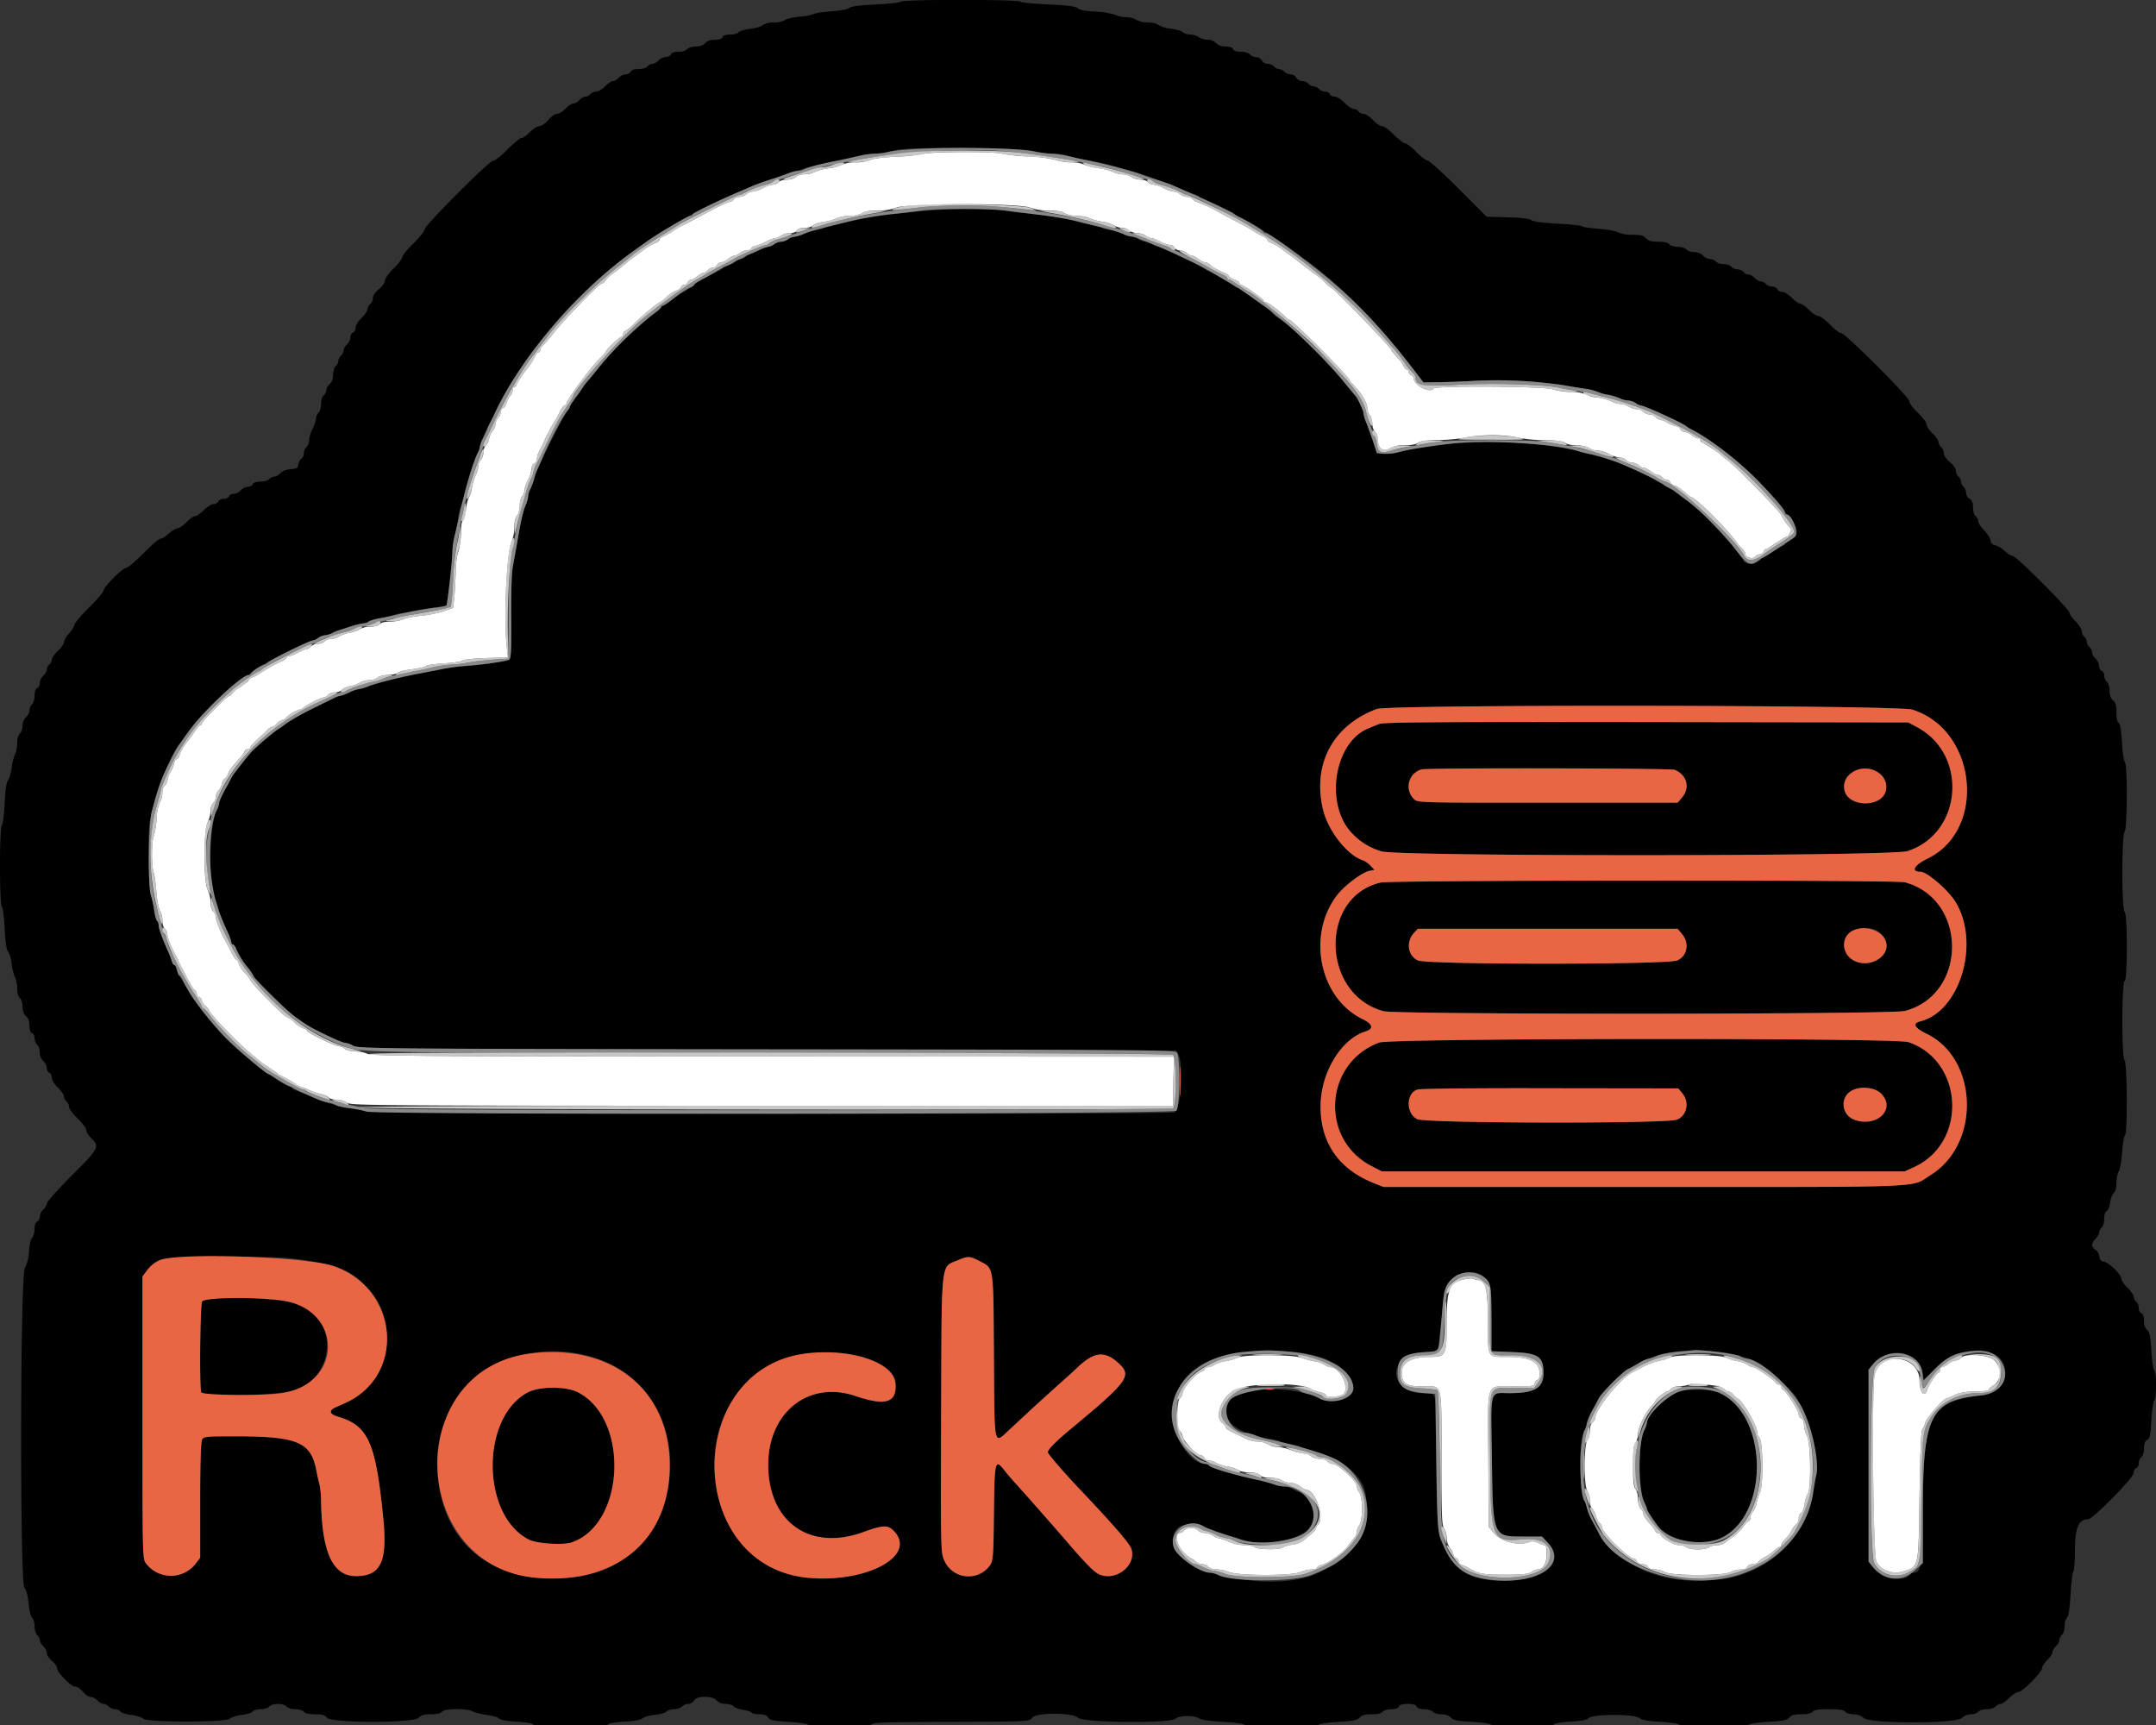 <svg xmlns="http://www.w3.org/2000/svg" width="40pt" height="32pt" viewBox="0 0 40 32">
  <rect x="0" y="0" width="40" height="32" fill="#333333" stroke="none"/>
  <g fill-rule="evenodd">
    <path d="M16.71.031c-.003.016-.21.04-.456.051-.305.016-.465.035-.5.066-.027.024-.168.051-.336.063-.156.012-.3.035-.316.047a.908.908 0 0 1-.258.05c-.125.012-.25.04-.285.067a.468.468 0 0 1-.207.043.363.363 0 0 0-.2.047c-.027.027-.132.058-.234.07-.098.012-.195.04-.215.063-.02.023-.09.043-.156.043-.078 0-.129.015-.14.046-.012.032-.06.051-.141.051-.082 0-.145.02-.184.063-.035.043-.098.062-.176.062-.066 0-.136.024-.16.051-.02.027-.09.047-.16.047-.078 0-.125.016-.14.047-.008.027-.051.05-.094.05a.21.21 0 0 0-.133.063c-.031.035-.082.063-.114.063a.133.133 0 0 0-.093.05c-.024.028-.094.047-.168.047-.078 0-.13.016-.14.047-.013.027-.052.05-.09.05a.21.21 0 0 0-.134.063c-.03.036-.082.063-.109.063-.027 0-.094.043-.144.098-.051.054-.125.097-.165.097-.039 0-.085.02-.109.047a.136.136 0 0 1-.094.047c-.03 0-.082.031-.113.066-.031.036-.082.063-.113.063-.028 0-.094.043-.145.098-.05.05-.12.093-.156.093-.039 0-.11.051-.16.114-.055.062-.125.113-.164.113-.035 0-.117.05-.176.11-.059.062-.129.112-.16.112-.027 0-.14.094-.254.208-.113.117-.234.21-.266.21-.074 0-1.273 1.2-1.273 1.274 0 .031-.094.148-.207.262-.117.113-.211.23-.211.257 0 .028-.07.122-.16.207-.086.086-.16.188-.16.223s-.047.11-.11.16c-.066.055-.113.121-.113.164 0 .04-.02.086-.047.11-.027.023-.05.062-.05.093 0 .032-.048.102-.11.165-.066.062-.113.136-.113.183 0 .04-.02.082-.047.09-.028.012-.051.05-.051.09a.202.202 0 0 1-.063.133c-.035.03-.062.082-.062.113 0 .027-.023.07-.05.094a.164.164 0 0 0-.048.097c0 .032-.02.075-.047.094-.027.024-.05.094-.05.16 0 .078-.02.137-.063.176-.035.031-.062.082-.062.113a.15.15 0 0 1-.051.098c-.027.02-.047.09-.047.16 0 .066-.02.137-.047.16-.027.02-.047.07-.047.11a.586.586 0 0 1-.066.191.594.594 0 0 0-.063.211.194.194 0 0 1-.05.129.168.168 0 0 0-.047.113c0 .04-.02.086-.043.098-.028.015-.051.062-.059.11-.008.066-.027.077-.144.085-.079.008-.153.035-.188.074-.031.036-.082.063-.11.063a.145.145 0 0 0-.097.047c-.023.027-.094.047-.164.047-.082 0-.133.02-.144.05-.008.024-.051.047-.09.047a.201.201 0 0 0-.13.063.19.19 0 0 1-.128.066c-.04 0-.082.02-.09.047-.012.027-.055.047-.102.047-.046 0-.09.023-.101.05-.008.024-.05.048-.09.048-.035 0-.117.05-.176.113-.062.058-.133.11-.16.11-.031 0-.101.05-.16.113-.063.062-.137.113-.164.113-.031 0-.106.043-.164.094-.055.054-.125.097-.153.097-.027 0-.171.121-.32.274-.148.148-.293.27-.32.27-.067 0-.418.355-.418.417 0 .027-.121.172-.274.32-.148.149-.27.293-.27.32 0 .028-.042.098-.097.157-.05.055-.093.129-.093.16s-.051.106-.114.164c-.062.059-.113.133-.113.16 0 .032-.02.075-.047.094a.145.145 0 0 0-.047.098c0 .031-.031.082-.066.113a.202.202 0 0 0-.063.133c0 .043-.023.086-.05.094-.028.011-.047.062-.047.14 0 .067-.02.137-.047.16a.166.166 0 0 0-.047.114c0 .039-.031.093-.067.129a.22.22 0 0 0-.062.16c0 .054-.023.12-.05.14-.028.024-.048.094-.048.176 0 .07-.02.168-.043.211a.998.998 0 0 0-.062.254c-.012.094-.04.195-.067.223-.027.035-.05.175-.062.433-.012.219-.035.39-.05.399-.048.011-.048 1.5 0 1.515.015.004.038.18.05.395.012.258.035.402.062.433a.537.537 0 0 1 .067.223c.012.094.039.211.062.254.024.047.043.14.043.215 0 .078.02.148.047.172.028.023.051.09.051.16 0 .078.02.137.062.176.043.039.067.097.067.175 0 .079.015.13.047.141.027.008.047.05.047.094 0 .043.023.097.046.117.028.023.051.086.051.145a.22.22 0 0 0 .063.16c.035.03.066.09.066.129 0 .039.02.082.047.09.027.011.047.054.047.093 0 .043.047.121.113.184.063.058.113.133.113.164 0 .027.02.07.047.094.028.02.047.066.047.101s.074.13.16.215c.09.086.16.18.16.215s.044.105.098.156c.153.149.137.184-.37.688-.255.257-.462.488-.462.52 0 .03-.031.081-.066.112a.201.201 0 0 0-.063.13c0 .038-.023.081-.05.093-.028.012-.047.059-.047.137 0 .066-.02.137-.043.16-.028.02-.051.125-.059.254a.729.729 0 0 1-.078.308c-.086.137-.094 5.832-.008 5.93.035.035.063.145.078.29.012.132.04.25.067.269.023.02.043.09.043.156s.023.137.046.16c.028.024.051.067.051.094 0 .031.028.082.063.113.035.035.066.09.066.125 0 .04.043.106.094.149.055.043.098.105.098.14 0 .078.261.34.34.34.035 0 .097.043.14.094.043.055.11.097.145.097.039 0 .093.032.125.067.035.035.086.062.113.062.031 0 .074.024.098.047.02.028.074.051.113.051.039 0 .086.02.101.043.012.023.102.05.196.063.097.011.199.042.226.07.082.07 1.524.07 1.606 0 .027-.028.133-.059.226-.07.094-.012.184-.04.2-.063.011-.023.078-.043.148-.043.07 0 .137-.023.16-.05.05-.063.27-.063.32 0 .024.027.094.05.16.05.07 0 .137.02.16.047.028.031.098.047.208.047.129 0 .183.015.226.066.09.098 1.606.098 1.696 0 .046-.05.101-.066.226-.066.11 0 .18-.016.207-.047.051-.063.461-.067.578-.004.043.023.16.05.254.063.094.011.192.039.223.062.031.031.16.055.336.063.168.011.293.03.3.054.016.047 1.376.047 1.391 0 .004-.023.133-.043.297-.055.184-.007.309-.03.34-.062a.574.574 0 0 1 .234-.063c.098-.011.196-.039.215-.062.02-.023.082-.043.14-.043.056 0 .122-.023.145-.05a.177.177 0 0 1 .114-.048c.043 0 .09-.027.109-.062.05-.094.348-.094.426 0 .035.039.094.062.164.062.058 0 .125.02.144.043.02.028.102.055.18.067.078.011.149.035.16.054.012.016.074.028.145.028.086 0 .133.02.156.058.027.051.086.063.375.082.191.012.352.036.36.051.015.051 1.18.043 1.195-.008.011-.03.34-.039 1.468-.043 1.438-.003 1.454-.007 1.5-.074.067-.101.747-.101.856 0 .094.09 1.707.106 1.805.016.07-.063.347-.067.433-.008.04.027.211.055.45.066.21.012.386.036.394.055.016.043 1.375.04 1.387-.004.007-.015.168-.039.355-.05.277-.016.356-.032.399-.083.039-.043.097-.058.218-.058.11 0 .184-.016.207-.047.024-.027.094-.047.16-.047.079 0 .13-.02.141-.05.012-.032.063-.048.164-.048.102 0 .153.016.164.047.012.032.063.051.14.051.067 0 .138.02.161.047.023.027.094.047.16.047.074 0 .137.023.172.058.043.051.121.067.398.082.188.012.348.036.352.055.016.043 1.152.04 1.164-.004.008-.023.137-.043.3-.055.2-.011.306-.03.349-.066.085-.078.851-.078.937 0 .043.035.156.055.395.07.187.012.34.036.347.055.016.04 1.278.04 1.293 0 .004-.02.164-.043.352-.055.277-.015.355-.03.398-.082.04-.043.098-.058.223-.058.11 0 .18-.016.207-.047.027-.035.105-.047.305-.047.195 0 .273.012.3.047.024.027.094.047.157.047.07 0 .14.027.187.07.113.106 1.703.106 1.817 0a.27.27 0 0 1 .167-.07c.055 0 .118-.02.141-.047.024-.027.09-.047.16-.047.067 0 .137-.023.16-.05a.145.145 0 0 1 .094-.048c.028 0 .102-.05.16-.113.063-.058.137-.11.172-.11.074 0 .438-.366.438-.445 0-.03.043-.097.097-.148.051-.05.094-.117.094-.145 0-.03.031-.078.067-.113.035-.031.062-.082.062-.113 0-.027.023-.07.047-.094.027-.023.05-.094.05-.16s.02-.137.044-.156c.027-.024.05-.16.066-.426.012-.219.035-.406.05-.426.016-.015.032-.2.032-.41 0-.402.07-.566.242-.566.086 0 .848-.77.848-.86 0-.039.02-.082.047-.09.027-.011.047-.05.047-.093 0-.04.023-.09.047-.11.03-.023.05-.093.05-.164 0-.086.016-.133.059-.156.05-.023.062-.086.078-.375.012-.191.04-.352.055-.36.02-.003.031-.128.031-.277 0-.148-.012-.27-.031-.277-.016-.004-.043-.164-.055-.352-.016-.277-.031-.355-.078-.398-.04-.035-.059-.098-.059-.172 0-.078-.02-.129-.05-.14-.024-.008-.047-.051-.047-.094 0-.043-.02-.098-.047-.118a.144.144 0 0 1-.047-.093c0-.032-.05-.102-.113-.164-.063-.059-.114-.133-.114-.164 0-.079-.23-.309-.324-.32-.055-.009-.078-.036-.086-.098-.004-.051-.039-.106-.07-.122-.082-.042-.082-.136 0-.207.035-.035.066-.085.066-.113 0-.031.02-.074.047-.097.028-.024.047-.09.047-.165 0-.078.02-.132.047-.14.023-.012.055-.082.062-.16.012-.075.043-.157.07-.176.028-.024.048-.098.048-.188 0-.082.02-.18.043-.21.023-.036.05-.196.062-.352.012-.16.035-.3.055-.32.047-.047.039-1.34-.008-1.391-.059-.055-.055-1.453 0-1.469.055-.02.055-1.23 0-1.285-.059-.055-.055-1.43 0-1.484.05-.051.055-1.246.004-1.297-.02-.02-.043-.184-.055-.367-.012-.23-.031-.34-.058-.356-.028-.015-.043-.086-.043-.195 0-.13-.016-.184-.067-.227-.043-.039-.062-.101-.062-.18 0-.066-.024-.136-.047-.16a.153.153 0 0 1-.05-.109c0-.043-.02-.082-.048-.094-.027-.008-.047-.05-.047-.093a.207.207 0 0 0-.066-.133c-.035-.031-.063-.082-.063-.114a.164.164 0 0 0-.046-.097.133.133 0 0 1-.051-.094.145.145 0 0 0-.047-.098c-.027-.02-.047-.07-.05-.105 0-.04-.052-.117-.11-.18-.063-.062-.114-.133-.114-.16 0-.066-.992-1.059-1.058-1.059-.024 0-.094-.042-.149-.093a.517.517 0 0 0-.175-.106c-.051-.004-.078-.035-.086-.086-.004-.043-.059-.125-.117-.187-.063-.063-.11-.137-.11-.168a.15.15 0 0 0-.05-.098c-.028-.02-.048-.09-.048-.16 0-.09-.015-.133-.062-.16-.035-.02-.066-.066-.066-.106a.168.168 0 0 0-.047-.117.145.145 0 0 1-.047-.097.154.154 0 0 0-.047-.094.16.16 0 0 1-.05-.11c0-.039-.048-.109-.114-.16-.063-.054-.11-.125-.11-.164 0-.039-.023-.09-.046-.11-.028-.023-.051-.066-.051-.093 0-.031-.05-.105-.113-.164-.059-.059-.11-.137-.11-.168 0-.035-.074-.129-.16-.215-.09-.082-.16-.18-.16-.215 0-.074-1.188-1.261-1.262-1.261-.031 0-.125-.07-.21-.16-.087-.086-.184-.16-.22-.16-.03 0-.105-.048-.167-.11-.06-.063-.13-.113-.16-.113-.028 0-.098-.051-.16-.114-.06-.058-.141-.109-.18-.109-.036 0-.079-.023-.086-.05-.012-.024-.055-.048-.098-.048a.168.168 0 0 1-.117-.046.133.133 0 0 0-.094-.051c-.031 0-.082-.028-.113-.063-.032-.035-.082-.062-.114-.062a.133.133 0 0 1-.093-.051.186.186 0 0 0-.114-.047c-.039 0-.09-.02-.113-.047-.02-.027-.086-.05-.144-.05-.055 0-.122-.02-.141-.047a.166.166 0 0 0-.113-.047.207.207 0 0 1-.13-.067.238.238 0 0 0-.16-.062c-.058 0-.12-.02-.144-.047-.023-.027-.09-.05-.16-.05-.067 0-.137-.02-.16-.048-.024-.031-.098-.047-.207-.047-.125 0-.18-.015-.223-.066-.047-.05-.102-.063-.258-.063a.626.626 0 0 1-.258-.043c-.035-.023-.191-.054-.347-.066-.156-.012-.301-.031-.32-.047-.02-.015-.231-.039-.47-.05-.28-.016-.448-.04-.48-.067-.031-.027-.176-.043-.433-.05l-.391-.012-.52-.52c-.289-.29-.546-.52-.574-.52-.027 0-.125-.074-.21-.16-.087-.09-.18-.16-.208-.16-.027 0-.12-.074-.21-.16-.087-.09-.184-.16-.22-.16-.035 0-.109-.05-.167-.113-.063-.063-.137-.114-.168-.114a.146.146 0 0 1-.102-.047.129.129 0 0 0-.094-.046c-.03 0-.105-.051-.164-.114-.062-.062-.14-.113-.18-.113-.042 0-.081-.02-.093-.047-.008-.027-.05-.047-.09-.047a.162.162 0 0 1-.113-.05.164.164 0 0 0-.098-.047.145.145 0 0 1-.094-.047.171.171 0 0 0-.117-.051.133.133 0 0 1-.11-.063.133.133 0 0 0-.109-.062.17.17 0 0 1-.113-.05.164.164 0 0 0-.098-.048.145.145 0 0 1-.093-.047.171.171 0 0 0-.117-.05.133.133 0 0 1-.11-.063.125.125 0 0 0-.11-.062.17.17 0 0 1-.113-.051C23.165.98 23.095.96 23.023.96c-.082 0-.132-.016-.144-.047-.012-.031-.063-.05-.14-.05-.079 0-.137-.02-.177-.063a.22.22 0 0 0-.16-.063.323.323 0 0 1-.16-.047.314.314 0 0 0-.164-.05c-.055 0-.117-.02-.137-.043-.02-.024-.117-.051-.214-.063a.574.574 0 0 1-.235-.07c-.031-.028-.113-.047-.199-.047a.463.463 0 0 1-.207-.047.342.342 0 0 0-.184-.05.597.597 0 0 1-.222-.048 1.552 1.552 0 0 0-.367-.058c-.176-.008-.282-.027-.32-.063-.044-.035-.177-.05-.552-.07-.273-.012-.503-.035-.507-.05-.016-.044-2.207-.044-2.223 0m2.469 2.773c.11.027.27.047.355.047.086 0 .223.02.309.043.086.027.234.062.332.078.258.047.484.101.594.14.05.016.144.043.207.059.144.035.406.121.535.18a.541.541 0 0 0 .133.043c.02 0 .074.02.12.042.208.102.32.149.407.168.047.012.086.036.086.051 0 .016.015.028.035.028.039 0 .582.253.605.285.008.011.09.054.176.097.09.047.196.106.242.133l.32.207c.134.086.298.2.368.254.074.05.172.125.219.16.613.442 1.328 1.16 1.953 1.97l.234.304.254-.004c.14 0 .477-.012.746-.027a8.39 8.39 0 0 1 1.606.082c.097.02.27.046.382.066a.833.833 0 0 1 .243.059.772.772 0 0 0 .175.05.96.96 0 0 1 .23.067.445.445 0 0 0 .165.043c.039 0 .102.023.137.047a.225.225 0 0 0 .101.046c.067.004.805.34.84.387a.865.865 0 0 0 .098.059c.316.16.812.535 1.144.863.258.254.586.621.586.656 0 .012.043.067.094.125.168.184.168.34 0 .41-.05.024-.094.055-.094.07 0 .016-.015.028-.035.028a.928.928 0 0 0-.191.113.829.829 0 0 1-.192.11c-.02 0-.031.011-.031.027 0 .047-.164.102-.242.082-.043-.012-.078-.031-.078-.043 0-.105-.95-1.12-1.047-1.12-.008 0-.074-.048-.149-.106a1.481 1.481 0 0 0-.343-.22.34.34 0 0 1-.094-.054c-.024-.031-.277-.148-.656-.312-.055-.024-.2-.07-.32-.106l-.356-.101c-.36-.106-1.11-.188-1.711-.188-.617 0-1.375.078-1.672.176a1.005 1.005 0 0 1-.305.039l-.152-.012-.078-.238a3.444 3.444 0 0 0-.121-.328.393.393 0 0 1-.043-.149c0-.062-.113-.32-.16-.355-.008-.012-.082-.098-.16-.195-.372-.454-.95-1.024-1.243-1.227a.54.54 0 0 1-.136-.113c0-.012-.051-.055-.118-.102-.05-.031-.101-.066-.152-.101-.21-.16-.34-.25-.363-.25-.02 0-.055-.02-.078-.047a2.872 2.872 0 0 0-.473-.274c-.043-.02-.086-.043-.094-.058a2.245 2.245 0 0 0-.355-.18.525.525 0 0 1-.094-.047c-.102-.058-.348-.164-.387-.164a.256.256 0 0 1-.11-.047.237.237 0 0 0-.128-.047.259.259 0 0 1-.129-.046.248.248 0 0 0-.129-.047.495.495 0 0 1-.152-.051.96.96 0 0 0-.23-.067c-.079-.011-.153-.03-.16-.046-.009-.016-.079-.036-.153-.047A2.7 2.7 0 0 1 20 4.113a6.062 6.062 0 0 0-.848-.144c-.187-.02-.375-.04-.558-.067-.594-.082-2.051.024-2.805.203-.078.02-.215.047-.305.067a.686.686 0 0 0-.191.055.525.525 0 0 1-.172.046 1.155 1.155 0 0 0-.223.07.534.534 0 0 1-.148.048.248.248 0 0 0-.129.046.259.259 0 0 1-.129.047c-.039 0-.094.02-.129.047a.27.27 0 0 1-.113.047.616.616 0 0 0-.168.067.51.51 0 0 1-.16.062c-.027 0-.063.023-.086.05a.164.164 0 0 1-.098.048c-.027 0-.07.02-.093.047a.28.28 0 0 1-.133.066c-.051.012-.094.031-.094.047 0 .012-.04.043-.086.058-.105.043-.434.227-.457.258a1.206 1.206 0 0 1-.242.164.855.855 0 0 0-.16.11.997.997 0 0 1-.153.113c-.02 0-.125.09-.492.414-.367.32-.531.496-.922.988l-.066.082c-.016.02-.074.102-.125.184a3.338 3.338 0 0 1-.113.156.685.685 0 0 0-.059.098c-.02.043-.066.125-.102.176-.05.086-.34.652-.464.93a1.11 1.11 0 0 0-.067.19c-.015.06-.039.118-.066.177a.364.364 0 0 0-.043.136.58.58 0 0 1-.043.16c-.051.114-.098.32-.164.711-.024.153-.051.301-.078.45-.024.117-.036.496-.032.945.004.62 0 .754-.039.773-.066.035-.703.125-.875.125-.082 0-.238.02-.347.043-.13.031-.262.055-.391.078-.355.063-.844.184-1.004.25a.824.824 0 0 1-.16.047.623.623 0 0 0-.184.063.868.868 0 0 1-.164.062c-.02 0-.078.02-.129.047l-.343.168a3.949 3.949 0 0 0-.938.606c-.191.16-.277.242-.379.382-.101.137-.14.188-.191.246-.055.067-.274.504-.274.543 0 .024-.02.079-.043.122-.148.289-.164 1.492-.02 1.683a.519.519 0 0 1 .048.14c.02.114.039.157.176.454a1 1 0 0 1 .066.183c0 .02.012.04.027.04.016 0 .047.039.067.085.05.122.097.2.218.352.055.07.102.14.102.156 0 .024.648.664.742.735.16.117.301.203.531.316.102.05.223.11.27.137a.42.42 0 0 0 .145.043c.03 0 .101.023.156.054.09.055.543.059 7.683.075l7.59.015.04.078c.097.192.046.993-.067 1.067-.078.05-14.89.027-15.04-.024a.852.852 0 0 0-.237-.047 1.44 1.44 0 0 1-.325-.07 2.52 2.52 0 0 1-.492-.183 2.59 2.59 0 0 0-.219-.082c-.039-.012-.07-.036-.07-.051 0-.02-.016-.031-.035-.031-.125 0-.727-.438-1.098-.797-.289-.282-.789-.903-.789-.977 0-.008-.05-.09-.113-.183a.724.724 0 0 1-.113-.227c0-.031-.012-.059-.028-.059-.015 0-.039-.03-.05-.07a2.132 2.132 0 0 0-.063-.168c-.094-.207-.18-.434-.18-.477a.4.4 0 0 0-.047-.136.55.55 0 0 1-.046-.192 1.02 1.02 0 0 0-.047-.238c-.059-.164-.07-1.262-.016-1.441.02-.063.047-.176.063-.254.05-.278.382-1.051.476-1.121.012-.012.059-.078.11-.157.23-.355 1.03-1.125 1.171-1.125.02 0 .036-.011.036-.027s.03-.043.07-.066c.058-.032.113-.063.168-.098.148-.098.867-.45.918-.45a.258.258 0 0 0 .105-.05.288.288 0 0 1 .13-.047.288.288 0 0 0 .128-.047.243.243 0 0 1 .129-.05c.035 0 .105-.02.152-.043a.795.795 0 0 1 .235-.07c.078-.012.152-.032.16-.048.008-.015.082-.035.168-.047.082-.011.203-.039.273-.066a.774.774 0 0 1 .219-.043 1.7 1.7 0 0 0 .293-.05 4.14 4.14 0 0 1 .344-.063l.148-.02.04-.293c.019-.164.05-.449.066-.636.015-.192.035-.36.046-.38.016-.023.04-.14.055-.261.012-.125.04-.242.051-.262.012-.023.043-.11.062-.199.067-.289.184-.652.254-.793a.516.516 0 0 0 .043-.125c0-.11.473-1.027.723-1.402.98-1.489 2.36-2.606 4.113-3.34l.227-.098c.062-.027.21-.082.336-.12.12-.04.254-.083.289-.099.125-.054.703-.207.976-.253.098-.02.223-.047.278-.067a4.18 4.18 0 0 1 .398-.062c.16-.016.305-.04.328-.051.117-.078 2.262-.067 2.61.008m16.3 10.36c1.196.374 1.387 2.222.286 2.76-.258.126-.32.247-.13.247.118.004.497.328.637.547.473.754.102 2.039-.644 2.226-.152.04-.113.121.113.23.957.462 1.008 2.032.09 2.614-.402.25.098.23-5.328.23h-4.836l-.176-.07c-.652-.258-.992-.746-.992-1.422 0-.62.375-1.246.828-1.39.164-.051.145-.137-.047-.23-.808-.395-1.043-1.575-.465-2.313.137-.172.45-.407.582-.438l.102-.02-.074-.077a.407.407 0 0 0-.137-.098c-.289-.09-.648-.547-.742-.938-.203-.843.18-1.566.996-1.87.227-.087 9.66-.075 9.937.011m-9.89.266c-.063.023-.152.062-.203.082-.621.25-.813 1.367-.332 1.914.16.18.324.285.574.367.308.098 9.453.094 9.758-.004 1.02-.324 1.136-1.789.183-2.297l-.164-.09-4.851-.007c-3.97-.004-4.875.003-4.965.035m5.48.851c.227.094.29.328.14.508l-.085.102h-2.41c-2.348 0-2.41 0-2.477-.063a.327.327 0 0 1 .137-.555c.121-.03 4.621-.023 4.695.008m3.79.051c.1.066.156.211.128.332-.07.324-.707.316-.77-.012-.058-.308.348-.511.641-.32m-9.238 2.04c-1.148.257-1.113 2.073.047 2.386.25.062 9.418.062 9.672-.004 1.168-.305 1.168-2.074 0-2.387-.172-.047-9.512-.039-9.719.004m5.586.957c.14.168.098.402-.086.488-.172.082-4.648.082-4.816 0-.188-.086-.223-.347-.07-.511l.07-.075h4.82l.082.098m3.684-.012c.164.172.148.348-.04.473-.296.203-.69 0-.632-.324.047-.242.492-.34.672-.149M25.59 19.34c-1.024.379-1.11 1.797-.14 2.293l.187.097h9.703l.183-.085c.985-.461.907-1.965-.117-2.313-.242-.082-9.597-.074-9.816.008m5.62.941c.142.16.09.414-.097.489-.183.078-4.664.07-4.82-.008-.215-.11-.207-.489.012-.551.058-.016 1.062-.027 2.465-.023l2.367.003.074.09m3.703.02c.246.273-.07.597-.473.484-.21-.058-.289-.234-.199-.437.094-.2.508-.23.672-.047M5.668 23.379c.605.094.84.191 1.121.476.652.653.461 1.782-.367 2.165l-.207.093c-.117.055-.098.121.047.164.574.168.71.477.851 1.903.078.793-.05 1.058-.508 1.058-.433 0-.636-.441-.648-1.425 0-.086-.016-.215-.031-.286a7.257 7.257 0 0 1-.063-.28c-.101-.497-.36-.602-1.492-.602-.55 0-.59.003-.621.062-.023.04-.035.453-.035 1.125v1.066l-.082.106a.58.58 0 0 1-.922 0c-.066-.09-.066-.102-.066-2.707V23.68l.09-.121c.175-.23.218-.239 1.445-.243.922 0 1.152.008 1.488.063m12.492.008c.285.148.27.05.281 1.773.012 1.735-.011 1.637.293 1.356l.48-.446.481-.433c.098-.086.235-.211.305-.278.29-.273.484-.3.719-.101.3.258.25.336-.88 1.273-.26.219-.398.36-.398.41 0 .028.286.36.543.633.711.75.989 1.074 1.012 1.172.082.317-.32.606-.621.45-.082-.044-.223-.184-.484-.485a72.099 72.099 0 0 0-1.059-1.203 4.649 4.649 0 0 1-.18-.211c-.191-.246-.199-.227-.21.754-.008.789-.016.898-.067.976-.21.32-.7.278-.852-.078-.07-.156-.07-.168-.062-2.71.012-2.958-.016-2.72.328-2.868.172-.07.203-.07.371.016m9.328.273c.176.121.18.133.184.797v.613l.383.012c.476.012.578.078.582.375.004.29-.157.387-.633.387-.375 0-.344-.114-.324 1.226.02 1.442.015 1.434.578 1.434h.351l.106.113c.289.305.055.613-.527.688-.672.086-1.141-.09-1.348-.504-.035-.07-.07-.145-.106-.215-.058-.113-.086-.672-.086-1.688-.003-1.132.016-1.054-.242-1.054-.672 0-.668-.727.004-.762l.266-.012.015-.133c.02-.164.082-.761.098-.925.031-.317.438-.52.7-.352m-23.739.485c-.035.066-.05 1.593-.016 1.683.04.098 1.496.059 1.774-.05.687-.27.758-1.235.113-1.56-.285-.14-1.805-.202-1.871-.073m20.191.93c.29.023.594.093.72.167.026.016.07.035.097.047.16.07.351.324.351.457-.007.211-.37.32-.644.192-.496-.235-1.422-.22-1.637.027-.27.308.063.629.754.73.082.012.156.032.168.047.008.016.09.035.184.047.09.016.18.035.199.05.02.016.09.04.16.06.473.117.793.316.965.601.168.285.117.887-.098 1.156a1.51 1.51 0 0 1-.484.41c-.051.024-.117.059-.145.075-.847.48-2.89.02-2.77-.625.055-.293.34-.313.934-.055a.523.523 0 0 0 .149.043c.027 0 .097.02.164.047.32.137 1.027.043 1.242-.16.215-.2.133-.621-.14-.707a.631.631 0 0 1-.137-.067.316.316 0 0 0-.153-.043.783.783 0 0 1-.207-.043 3.154 3.154 0 0 0-.281-.078c-.41-.086-.871-.223-.898-.265-.012-.016-.043-.032-.075-.032-.277 0-.593-.484-.593-.91-.004-.863.785-1.289 2.175-1.172m7.942.004c.27.027.566.11.66.176.023.02.102.058.168.094.125.062.543.453.621.578.703 1.144.336 2.676-.762 3.176a1.824 1.824 0 0 1-.734.203c-1.035.12-1.89-.282-2.285-1.07a1.277 1.277 0 0 1-.117-.282.575.575 0 0 0-.055-.156c-.043-.09-.055-.203-.055-.606 0-.402.012-.52.055-.605a.509.509 0 0 0 .055-.16c0-.125.25-.54.464-.758.485-.504 1.106-.688 1.985-.59m4.992-.004c.492.113.41.758-.102.813-.957.101-1.097.363-1.097 2.117 0 1.012-.024 1.172-.18 1.172-.02 0-.055.02-.074.047-.113.136-.52.043-.68-.16l-.074-.094V25.41l.074-.094c.278-.355.86-.261.93.149l.023.133.18-.184c.215-.215.367-.3.586-.336.227-.035.273-.035.414-.004m-25.879.102c2.137.648 1.809 3.902-.41 4.09-1.465.125-2.399-.625-2.473-1.993-.086-1.511 1.356-2.558 2.883-2.097m5.008-.004c.5.152.703.387.59.676-.074.195-.254.207-.719.05-.867-.296-1.621.297-1.621 1.274 0 1.062.77 1.61 1.762 1.25.375-.137.46-.137.574-.016.426.457-.508.961-1.594.864-2.094-.196-2.402-3.395-.39-4.082.355-.122 1.019-.13 1.398-.016m-6.207.656c-.883.461-.871 2.29.02 2.735.144.074.652.105.804.046.984-.355 1.055-2.293.102-2.78-.22-.114-.707-.114-.926 0m21.277.015c-.254.136-.52.43-.52.57a.277.277 0 0 1-.046.121c-.113.164-.113 1.11 0 1.332.023.051.047.102.047.121 0 .043.222.367.261.383.016.004.043.027.067.047.195.195.777.254 1.055.11.894-.462.878-2.227-.024-2.684-.168-.082-.68-.086-.84 0"/>
    <path d="M17.117 2.758c-.281.012-.562.039-.625.058a.996.996 0 0 1-.254.036c-.078 0-.203.015-.273.035l-.352.078c-.37.07-.61.133-.68.168a.317.317 0 0 1-.136.039c-.04 0-.117.02-.172.043a5.378 5.378 0 0 1-.324.113 5.2 5.2 0 0 0-.328.117c-.07.032-.141.059-.207.09-.32.13-.907.41-.918.442-.004.015-.024.027-.043.027-.04 0-.606.332-.778.457-.07.05-.23.164-.359.258-1.004.738-2.031 1.953-2.492 2.953-.024.058-.055.117-.086.176-.016.03-.031.062-.043.093-.012.028-.047.11-.082.18a.72.72 0 0 0-.063.168.204.204 0 0 1-.03.094c-.083.144-.27.781-.356 1.21l-.079.337a1.442 1.442 0 0 0-.046.32c0 .164-.09.965-.11.984a.984.984 0 0 1-.219.04 6.163 6.163 0 0 0-.71.132 8.426 8.426 0 0 1-.305.063.725.725 0 0 0-.207.062.13.13 0 0 1-.082.031c-.067-.003-.477.122-.586.18a.462.462 0 0 1-.149.043.283.283 0 0 0-.117.047.258.258 0 0 1-.105.05c-.059 0-.774.352-.832.407-.024.024-.055.04-.07.04a.683.683 0 0 0-.25.171c-.004.012-.024.023-.04.023-.117 0-.8.633-1.062.985-.266.36-.277.379-.426.68-.144.3-.168.367-.305.863-.062.23-.074 1.344-.02 1.547.028.093.06.234.071.32.012.082.031.16.051.168.016.012.027.047.027.086 0 .058.075.262.18.492.023.05.05.125.063.168.011.04.03.07.046.07s.04.043.051.098c.012.05.027.094.043.094.012 0 .04.039.063.09.109.25.445.703.77 1.043.187.195.773.695.816.695.007 0 .082.039.156.094.078.05.176.109.219.129a.953.953 0 0 1 .125.058c.027.016.101.055.168.082.066.027.168.074.226.098a.989.989 0 0 0 .215.07.47.47 0 0 1 .148.047c.02.016.133.043.254.059.121.015.262.043.313.062.16.063 14.96.05 15.023-.016.067-.066.074-.992.012-1.078-.04-.05-.559-.054-7.617-.062-7.137-.008-7.578-.012-7.668-.067a.401.401 0 0 0-.153-.054c-.05 0-.496-.207-.648-.297-.27-.168-.395-.27-.695-.567-.192-.187-.348-.351-.348-.367a.877.877 0 0 0-.102-.156 1.435 1.435 0 0 1-.222-.352c-.016-.046-.047-.085-.063-.085-.015 0-.027-.02-.027-.04a1 1 0 0 0-.066-.183c-.18-.39-.247-.61-.297-.953-.067-.485-.024-1.094.093-1.317a.407.407 0 0 0 .043-.129c0-.039.055-.156.133-.293.016-.027.047-.085.07-.128.02-.047.051-.094.063-.114.223-.289.309-.394.375-.457a5.16 5.16 0 0 1 .445-.375.823.823 0 0 0 .086-.054c.086-.079.38-.247.61-.356l.343-.168a.402.402 0 0 1 .13-.047c.019 0 .093-.031.163-.062a.623.623 0 0 1 .184-.063.824.824 0 0 0 .16-.047c.152-.062.621-.18.988-.246.094-.02.278-.054.399-.078a4.66 4.66 0 0 1 .469-.062c.28-.02.699-.078.761-.11.035-.02.043-.16.04-.773-.005-.422.007-.836.027-.945l.082-.45c.07-.414.113-.601.164-.71A.58.58 0 0 0 9.8 9.2c0-.032.02-.095.043-.137.027-.06.05-.118.066-.176.012-.055.043-.137.067-.192.023-.054.074-.164.109-.25.144-.328.375-.758.445-.828.02-.023.04-.05.04-.066s.046-.09.1-.168c.056-.067.106-.137.153-.211a1.01 1.01 0 0 1 .082-.106c.02-.02.102-.12.188-.226.289-.363.758-.82 1.066-1.04.059-.042.106-.09.106-.105s.015-.027.035-.027c.015 0 .12-.07.23-.156.11-.086.23-.164.274-.176.039-.016.07-.035.07-.047 0-.016.074-.066.168-.113.09-.047.18-.098.266-.149a.86.86 0 0 1 .175-.093c.043-.02.086-.04.13-.067a.717.717 0 0 1 .093-.05.556.556 0 0 0 .098-.047.525.525 0 0 1 .093-.047l.18-.082a.885.885 0 0 1 .176-.063.256.256 0 0 0 .11-.047.237.237 0 0 1 .128-.047c.04 0 .098-.023.13-.046a.236.236 0 0 1 .12-.047.694.694 0 0 0 .16-.047c.098-.043.184-.07.504-.149l.305-.078a6.06 6.06 0 0 1 .863-.148c.16-.016.395-.043.528-.063.308-.039 1.218-.039 1.55 0 .145.02.383.047.532.067.363.043.652.09.847.144l.578.145c.07.02.172.054.23.078a.444.444 0 0 0 .15.047c.027 0 .097.02.156.047l.28.113c.243.094.786.351.977.46.227.13.516.302.578.34.215.141.532.368.602.426.055.051.113.098.176.145.254.184.883.805 1.16 1.148.113.141.215.258.223.27.039.031.16.289.16.34 0 .027.02.094.043.148.023.059.078.211.125.344l.078.238.133.012a.92.92 0 0 0 .254-.027c.125-.04.543-.106.968-.16.637-.079 1.934-.004 2.371.136.063.02.168.047.239.059.12.023.37.101.511.156.356.145.704.316.84.406a.569.569 0 0 0 .125.075c.024 0 .278.19.461.343.235.2.574.555.762.801.2.266.266.3.394.203a.674.674 0 0 1 .106-.066c.016 0 .527-.332.59-.387.078-.066-.051-.414-.156-.414-.016 0-.028-.016-.028-.035 0-.047-.234-.32-.527-.617-.356-.36-.867-.75-1.203-.922a.865.865 0 0 1-.098-.059c-.035-.047-.773-.383-.84-.387a.225.225 0 0 1-.101-.046.301.301 0 0 0-.137-.047.445.445 0 0 1-.164-.043.96.96 0 0 0-.23-.067.772.772 0 0 1-.176-.05.994.994 0 0 0-.243-.06c-.132-.019-.265-.042-.398-.065a8.548 8.548 0 0 0-1.605-.082c-.262.015-.59.027-.73.027l-.255.004-.234-.305c-.649-.836-1.176-1.367-1.934-1.941-.433-.332-.71-.524-.758-.524a.054.054 0 0 1-.047-.027c-.007-.027-.253-.176-.44-.27a.363.363 0 0 1-.099-.058c-.02-.024-.652-.324-.93-.438-.058-.027-.152-.066-.206-.09a3.738 3.738 0 0 0-.32-.113 5.576 5.576 0 0 1-.29-.098c-.125-.054-.683-.199-1.023-.265-.117-.024-.234-.05-.352-.078a1.46 1.46 0 0 0-.257-.035c-.07 0-.227-.02-.352-.047-.27-.055-1.324-.078-2.05-.047m1.827.078c.88.113 1.41.21 1.907.363.113.035.265.078.335.098.07.02.157.05.192.066.074.035.308.117.453.164.059.016.113.043.121.063.012.015.043.027.067.027.117 0 1.074.508 1.632.867.645.414 1.434 1.102 1.985 1.735.07.078.164.187.207.238.093.106.18.219.258.336.03.043.066.082.105.121.031.027.055.066.055.086 0 .148.117.172.722.14.664-.038 1.586-.015 1.938.051.129.024.316.059.414.075.367.066.98.242 1.234.355.465.207 1.13.574 1.313.73l.222.18c.52.418 1.239 1.246 1.176 1.352-.015.027-.125.11-.246.187a5.523 5.523 0 0 0-.258.168c-.203.172-.359.2-.422.067-.128-.274-1.304-1.371-1.468-1.371-.012 0-.102-.047-.2-.106a3.303 3.303 0 0 0-.375-.18 2.414 2.414 0 0 1-.222-.097 2.332 2.332 0 0 0-.274-.094c-.113-.031-.222-.066-.336-.102a8.85 8.85 0 0 0-.832-.16c-.261-.039-1.675-.039-1.953 0-.386.059-.765.125-.902.168-.172.051-.223.028-.25-.117a.709.709 0 0 0-.05-.172 3.81 3.81 0 0 1-.157-.469c-.043-.168-.145-.316-.434-.652-.39-.453-1.613-1.539-1.73-1.539-.008 0-.09-.05-.176-.113a.928.928 0 0 0-.191-.114c-.02 0-.035-.011-.035-.027 0-.015-.04-.047-.086-.066-.051-.02-.153-.07-.235-.117a7.517 7.517 0 0 0-1.207-.559c-.726-.281-1.527-.457-2.601-.574-.356-.04-1.192-.04-1.54 0-1.093.125-1.628.238-2.386.504-.121.043-.27.09-.324.109a.306.306 0 0 0-.125.059c-.008.02-.04.03-.067.03-.043 0-.484.192-.586.259-.027.015-.136.074-.242.129a4.766 4.766 0 0 0-.289.16c-.05.035-.117.074-.145.086-.144.066-.843.578-1.085.793-.383.34-1.22 1.28-1.22 1.375 0 .011-.046.09-.1.172-.157.23-.169.25-.364.648-.074.152-.148.305-.227.457a.48.48 0 0 0-.043.129c0 .02-.023.078-.05.133-.028.05-.063.144-.078.207-.016.07-.04.14-.06.21-.05.145-.1.36-.148.61l-.082.414c-.023.113-.039.535-.043 1.043l-.003.848-.305.02c-.168.011-.383.038-.477.058-.097.02-.222.031-.285.031a2.29 2.29 0 0 0-.324.047 9.492 9.492 0 0 1-.371.078c-.281.055-.55.121-.586.145a.868.868 0 0 1-.172.05 2.115 2.115 0 0 0-.484.165.264.264 0 0 1-.094.03.858.858 0 0 0-.168.06c-.07.034-.203.097-.29.136-.913.418-1.523 1.031-1.91 1.934-.03.074-.081.328-.128.632-.059.375.078 1.2.258 1.555l.16.324a3.923 3.923 0 0 0 2.117 1.922c.336.125.352.125 7.992.13 5.684 0 7.375.007 7.406.038.051.055.051.926 0 .98-.054.051-14.609.055-14.957.005-.445-.067-1.046-.239-1.128-.32a.127.127 0 0 0-.075-.032c-.023 0-.183-.082-.355-.184-.29-.171-.332-.199-.43-.28-.023-.016-.117-.095-.215-.173a5.456 5.456 0 0 1-.715-.73c-.054-.074-.109-.137-.125-.137-.015 0-.027-.012-.027-.031 0-.016-.07-.133-.156-.262-.133-.203-.223-.367-.438-.805a.532.532 0 0 1-.047-.128.392.392 0 0 0-.042-.125.793.793 0 0 1-.067-.192c-.02-.086-.043-.168-.066-.25-.188-.62-.184-1.45.004-2.055.023-.082.046-.164.046-.183 0-.04.051-.164.2-.485.035-.078.14-.257.23-.398.207-.324.442-.578.89-.984.106-.098.466-.348.497-.348.008 0 .043-.02.07-.043.067-.062.582-.328.817-.426.105-.043.238-.097.293-.125.058-.023.117-.047.136-.047.02 0 .082-.02.14-.043.142-.058.638-.203 1.067-.304.14-.035.285-.063.43-.086.336-.055.574-.102.61-.125.011-.008.035-.223.046-.473.012-.25.04-.558.067-.68l.078-.418c.062-.324.164-.707.261-.976.168-.484.188-.527.38-.93.203-.43.546-1.011.687-1.172.02-.02.055-.07.082-.109.027-.04.062-.086.078-.105.02-.02.078-.094.129-.165.242-.324.879-.953 1.297-1.28.133-.106.25-.2.258-.208.039-.043.328-.238.625-.418.09-.054.175-.11.265-.168.153-.097 1.059-.539 1.106-.539.027 0 .058-.012.07-.027.008-.02.063-.047.121-.063.133-.043.371-.125.453-.16.067-.031.38-.129.672-.21 1.137-.321 2.828-.458 3.91-.321m8.078 20.824c-.175.117-.226.223-.253.516l-.043.515c-.036.403-.008.372-.329.395-.359.027-.468.113-.468.371s.12.352.492.387l.207.015.02 1.266c.019 1.195.023 1.277.09 1.441.19.493.406.672.878.735.875.117 1.492-.266 1.098-.684l-.106-.113h-.351c-.563 0-.559.008-.578-1.434-.02-1.343-.051-1.226.324-1.226.476 0 .637-.098.633-.387-.004-.293-.098-.355-.578-.375l-.387-.016v-.609c-.004-.66-.008-.676-.184-.797a.513.513 0 0 0-.465 0m.5.113l.118.11v.61c0 .71-.043.648.414.648.48 0 .687.226.476.511l-.07.098h-.379c-.492 0-.45-.129-.437 1.32.011 1.516.023 1.535.628 1.485.383-.032.57.148.454.43-.145.347-1.282.382-1.641.054-.324-.305-.356-.469-.375-1.95-.008-.698-.027-1.284-.043-1.296-.016-.016-.145-.031-.29-.04-.32-.015-.405-.07-.405-.276 0-.235.14-.336.465-.336.335 0 .324.023.367-.715.035-.551.058-.613.242-.707.172-.086.348-.067.476.054m-4.421 1.305c-1.313.106-1.825 1.3-.872 2.024.04.03.098.054.13.054.03 0 .062.016.074.032.027.042.453.171.93.273.105.023.234.059.28.078.051.02.126.035.169.035.437 0 .73.535.445.82-.2.2-.899.29-1.254.16l-.36-.116a2.007 2.007 0 0 1-.304-.118c-.285-.183-.664.075-.563.387.055.168.489.469.672.469.04 0 .11.02.156.043.258.129 1.38.129 1.72 0 .421-.164.613-.293.84-.57.386-.473.202-1.258-.36-1.567-.192-.105-.774-.281-1.25-.379a1.346 1.346 0 0 1-.266-.078.547.547 0 0 0-.16-.043c-.297-.008-.488-.398-.3-.617.148-.172 1.132-.293 1.296-.16.023.02.09.043.152.054a.85.85 0 0 1 .192.075c.21.136.633.02.64-.172.008-.34-.492-.63-1.199-.688-.387-.031-.383-.031-.808.004m8 0c-.149.016-.317.05-.372.078a.546.546 0 0 1-.148.051.533.533 0 0 0-.172.078c-.07.043-.16.094-.203.11-.094.043-.512.46-.55.554-.02.04-.067.133-.11.207a1.296 1.296 0 0 0-.102.242.468.468 0 0 1-.05.141c-.016.02-.043.176-.063.344-.031.32.004.887.063.957.015.023.039.086.05.14.016.06.059.168.102.243.043.074.09.168.11.207.25.562 1.25.968 2.163.875.957-.102 1.72-.785 1.825-1.649.011-.09.035-.218.054-.289.055-.226-.058-.805-.242-1.203-.176-.39-.8-.957-1.055-.96a.373.373 0 0 1-.129-.048c-.082-.043-.675-.117-.84-.11-.035.005-.183.02-.331.032m5.375 0c-.243.04-.383.117-.602.344l-.191.191-.016-.136c-.043-.41-.648-.512-.926-.16l-.074.093v3.559l.074.093c.211.266.543.297.785.07l.149-.136v-.992c0-1.742.144-2.027 1.066-2.117.36-.032.551-.293.418-.57-.105-.227-.312-.297-.683-.239m-12.137.11c.558.183.789.43.629.671-.063.098-.301.114-.457.036-.305-.153-.364-.16-.907-.16-.664 0-.828.074-.94.433-.063.207.28.465.73.543.09.016.195.043.242.062.043.016.144.047.222.063.254.055.528.137.559.164.02.016.059.031.094.031.199 0 .62.328.726.57.282.633-.152 1.31-1.027 1.594-.246.082-1.297.082-1.484 0a.932.932 0 0 0-.192-.054.577.577 0 0 1-.195-.063.868.868 0 0 0-.164-.062c-.113-.004-.367-.309-.367-.438 0-.215.246-.332.46-.219.051.028.11.047.13.047a.99.99 0 0 1 .163.067c.07.03.157.062.188.062s.098.02.145.047c.113.059.636.098.91.066.5-.054.804-.488.566-.812-.156-.215-.273-.262-1.297-.5-.324-.078-.539-.145-.57-.18a.164.164 0 0 0-.086-.031c-.273 0-.59-.465-.59-.863 0-.617.34-.957 1.137-1.121.246-.051 1.172-.02 1.375.047m7.894.011c1.211.395 1.754 1.781 1.172 2.98-.14.29-.16.321-.367.52-.516.5-1.531.727-2.23.496a2.13 2.13 0 0 1-1.055-.71c-.578-.7-.48-2.122.191-2.797.516-.516 1.54-.735 2.29-.489m4.804.008c.082.082.113.285.066.434-.039.117-.214.203-.425.203-.344 0-.692.18-.856.445-.16.254-.16.273-.18 1.516-.015 1.312-.003 1.242-.261 1.375-.219.11-.516.023-.613-.188-.09-.18-.079-3.472.011-3.617.219-.363.79-.266.848.148.039.27.043.274.156.106.305-.465.98-.695 1.254-.422m-5.86.535c-1.042.399-1.148 2.309-.163 2.836.343.18.945.082 1.226-.203.66-.672.512-2.152-.265-2.566-.133-.075-.665-.114-.797-.067m.738.106c.883.414.91 2.234.039 2.672-.312.156-.84.101-1.117-.122-.067-.054-.285-.367-.285-.41 0-.02-.024-.07-.047-.12-.121-.231-.121-1.079 0-1.34a.608.608 0 0 0 .047-.133c0-.13.304-.438.543-.555.207-.102.59-.098.82.008" fill="#8a8a8a"/>
    <path d="M16.734 2.84c-.363.047-.672.094-.898.137l-.125.027.176.004c.097 0 .21-.016.258-.04.046-.027.25-.05.496-.062.23-.011.457-.035.507-.054.114-.043 1.332-.043 1.446 0 .047.015.258.039.472.05.215.008.446.04.512.063a.919.919 0 0 0 .29.043l.163-.004-.125-.027a18.99 18.99 0 0 0-.96-.141c-.485-.063-1.712-.059-2.212.004m-1.297.223a.695.695 0 0 1-.187.042c-.074 0-.137.02-.566.16-.18.06-.184.063-.075.063.067.004.133-.02.157-.047.02-.023.09-.047.156-.047a.595.595 0 0 0 .207-.046.922.922 0 0 1 .266-.07c.171-.02.359-.11.218-.102a.698.698 0 0 0-.175.046m4.683-.011a.62.62 0 0 0 .246.07c.106.012.235.043.281.067a.44.44 0 0 0 .184.046.3.3 0 0 1 .16.051.335.335 0 0 0 .16.043c.098-.004.098-.004.016-.031-.262-.09-.672-.2-1.008-.27-.086-.02-.09-.015-.039.024m-5.758.308a.529.529 0 0 1-.144.063c-.196.058-.399.137-.43.168a.123.123 0 0 1-.074.027c-.043 0-.957.45-1.102.54l-.265.167c-.297.18-.586.375-.625.418a14.95 14.95 0 0 1-.258.207c-.418.328-1.055.957-1.297 1.281-.04.055-.082.11-.129.165-.027.035-.055.07-.078.105-.027.04-.063.09-.082.11-.14.16-.484.745-.688 1.171l-.175.364c-.063.117-.063.171-.004.12a.248.248 0 0 0 .062-.132.313.313 0 0 1 .07-.145.183.183 0 0 0 .047-.113c0-.035.024-.086.051-.113a.196.196 0 0 0 .047-.11c0-.035.02-.07.043-.082.027-.008.055-.054.066-.097a.364.364 0 0 1 .067-.13.163.163 0 0 0 .047-.105c0-.031.023-.066.047-.074.027-.012.05-.035.05-.055 0-.027.11-.207.16-.254.04-.039.149-.214.168-.265.012-.031.036-.055.055-.055.02 0 .031-.023.031-.047 0-.027.02-.058.043-.074.02-.012.125-.133.227-.262.219-.273.832-.898.883-.898.02 0 .035-.012.035-.027 0-.012.074-.082.164-.153.094-.07.2-.156.238-.191.047-.04.094-.078.14-.11.071-.05.138-.097.204-.148a.963.963 0 0 1 .203-.121c.043-.016.074-.04.074-.055s.032-.047.07-.062a1.57 1.57 0 0 0 .173-.094c.062-.04.125-.078.191-.113.05-.028.258-.133.46-.242.2-.106.384-.192.403-.192.024 0 .059-.02.082-.047.02-.027.07-.047.114-.047.039 0 .093-.023.12-.05a.208.208 0 0 1 .114-.047c.039 0 .121-.028.187-.063a.543.543 0 0 1 .188-.066c.039 0 .086-.02.11-.047.046-.055-.028-.07-.083-.02m6.934.02c.023.027.07.047.11.047.038 0 .12.031.187.066a.521.521 0 0 0 .187.063c.035 0 .086.023.114.047.027.027.082.05.12.05.044 0 .094.02.114.047.023.028.058.047.082.047.02 0 .203.086.402.192.153.082.309.164.461.242.067.035.13.074.192.113.054.035.129.074.172.094.039.015.07.047.07.062 0 .016.031.04.07.055a.883.883 0 0 1 .207.121c.07.055.164.121.203.148.07.047.168.122.254.2.028.02.094.07.153.109.074.05.14.11.199.168a.478.478 0 0 0 .117.098c.035 0 1.102 1.101 1.102 1.14 0 .008.03.047.066.086.121.137.148.172.168.227.012.027.035.054.055.054.015 0 .03.02.03.043 0 .024.024.055.048.063.027.012.05.039.05.062 0 .125.31.282.368.184.035-.055 2.054-.043 2.21.016.07.023.223.043.337.043.113-.004.156-.012.097-.016a5.588 5.588 0 0 1-.32-.059c-.305-.062-1.274-.09-1.938-.05-.605.03-.722.007-.722-.141 0-.02-.024-.059-.055-.086a1.018 1.018 0 0 1-.105-.121 3.064 3.064 0 0 0-.258-.336 15.89 15.89 0 0 0-.528-.59 11.083 11.083 0 0 0-.543-.515c-.617-.543-.996-.813-1.742-1.247-.25-.144-.96-.488-1.008-.488a.112.112 0 0 1-.07-.027c-.031-.031-.234-.11-.43-.168a.529.529 0 0 1-.144-.063c-.055-.05-.129-.035-.082.02m-4.387.43c-.133.011-.277.039-.32.062-.086.04-.074.04.512-.027.132-.016.472-.031.753-.031.457 0 .68.015 1.215.078l.16.02-.109-.052c-.125-.062-1.734-.097-2.21-.05m-.915.144a.491.491 0 0 1-.223.05c-.09 0-.199.02-.246.044a.82.82 0 0 1-.246.066c-.09.016-.18.043-.199.07-.047.055-.027.055.16-.003.254-.078.7-.18 1.059-.239l.144-.027-.195-.004c-.125 0-.215.012-.254.043m3.445-.012c.36.059.805.16 1.059.239.191.062.254.062.172.004a.598.598 0 0 0-.219-.07.966.966 0 0 1-.242-.067.64.64 0 0 0-.242-.043.491.491 0 0 1-.223-.05c-.039-.032-.129-.044-.254-.044l-.195.004.144.027m-4.66.32c-.039.06-.004.063.13.016l.124-.047h-.117c-.066-.003-.129.012-.137.032m6.067.015c.058.028.117.04.125.028.03-.028-.067-.078-.157-.075-.07 0-.07.004.032.047m-6.356.094a.227.227 0 0 1-.113.047.478.478 0 0 0-.16.062 1.096 1.096 0 0 1-.2.079c-.046.011-.085.035-.085.054 0 .016-.036.032-.079.032a.208.208 0 0 0-.128.046.144.144 0 0 1-.094.047.3.3 0 0 0-.125.067.302.302 0 0 1-.133.062c-.031.004-.059.02-.07.051a.097.097 0 0 1-.078.047.129.129 0 0 0-.094.047c-.024.027-.059.047-.082.047-.02 0-.07.03-.114.066-.039.035-.093.063-.117.063-.023 0-.05.023-.062.05-.008.024-.04.047-.063.047a.069.069 0 0 0-.062.043c-.012.027-.051.055-.09.063a.643.643 0 0 0-.176.117.527.527 0 0 1-.125.097c-.027 0-.297.22-.469.391a.865.865 0 0 1-.187.152c-.012 0-.024.024-.024.047 0 .028-.015.051-.03.051-.036 0-.29.242-.29.274a.522.522 0 0 1-.094.101c-.156.152-.593.738-.632.848-.008.031-.032.058-.047.058-.016 0-.051.047-.078.102-.032.07-.07.137-.11.203-.035.05-.07.117-.082.145-.015.03-.031.062-.05.093a1.029 1.029 0 0 0-.06.13c-.023.054-.05.109-.081.163a.36.36 0 0 0-.047.149c0 .035-.024.074-.047.082-.027.011-.05.05-.05.094 0 .039-.028.132-.063.199a.618.618 0 0 0-.067.191c0 .035-.02.094-.046.129-.028.031-.047.117-.047.184 0 .07-.024.148-.047.171-.031.032-.047.106-.047.2l.004.152.027-.113c.05-.211.102-.403.133-.496.016-.055.043-.149.059-.211.02-.07.046-.14.078-.207a.495.495 0 0 0 .05-.133c0-.02.02-.078.043-.129.028-.05.13-.254.227-.457.195-.398.207-.418.363-.648.055-.082.102-.16.102-.172 0-.094.836-1.035 1.219-1.375.242-.215.941-.727 1.085-.793.051-.028.098-.055.145-.086.055-.035.184-.106.29-.16.105-.055.214-.114.241-.13.102-.066.543-.257.586-.257.028 0 .059-.012.067-.031a.356.356 0 0 1 .125-.063c.277-.082.367-.125.261-.129a.288.288 0 0 0-.16.047m6.582-.016c.043.016.16.06.254.098.094.035.184.07.274.102.054.02.113.047.136.066.024.02.051.024.059.012.035-.031-.02-.086-.086-.086a.544.544 0 0 1-.18-.063.572.572 0 0 0-.168-.066.227.227 0 0 1-.113-.047.288.288 0 0 0-.16-.047c-.094.004-.094.004-.016.031m.992.415c.133.066.305.16.383.207.082.046.184.097.235.117.046.02.086.05.086.066s.015.027.035.027c.015 0 .101.051.191.114.086.062.168.113.176.113.066 0 .93.719 1.25 1.04.64.648.851.913.914 1.151.059.235.121.364.125.254a.298.298 0 0 0-.047-.16.273.273 0 0 1-.047-.136c-.004-.09-.11-.274-.234-.395a.528.528 0 0 1-.09-.11c0-.058-1.074-1.132-1.133-1.132a.415.415 0 0 1-.11-.09c-.113-.11-.28-.23-.323-.23-.02 0-.032-.012-.032-.028 0-.031-.375-.293-.418-.293-.02 0-.03-.015-.03-.035 0-.02-.044-.047-.099-.066-.05-.02-.093-.043-.093-.059s-.043-.043-.09-.063a.986.986 0 0 1-.274-.16.13.13 0 0 0-.082-.035.303.303 0 0 1-.125-.062.3.3 0 0 0-.125-.067.144.144 0 0 1-.093-.047.195.195 0 0 0-.121-.046c-.043 0 .023.046.171.125m7.325 2.535c.023.02.125.05.226.066.102.012.23.047.281.074.051.028.13.051.176.051.043 0 .106.02.14.047a.278.278 0 0 0 .15.047c.046 0 .105.023.124.047a.17.17 0 0 0 .114.05c.039 0 .09.02.113.047.02.028.055.047.074.047.02 0 .09.032.156.067a.56.56 0 0 0 .164.062c.024 0 .055.024.063.047.012.027.043.05.07.05.031 0 .09.028.137.063a.273.273 0 0 0 .121.063c.02 0 .047.023.059.05.007.028.03.047.05.047.032 0 .184.098.278.176.02.02.093.074.16.13.2.155 1.004.98 1.004 1.027 0 .023.136.218.172.242.027.02-.043.156-.082.156-.016 0-.098.05-.188.11a.844.844 0 0 1-.187.113c-.016 0-.036.023-.047.05-.008.024-.04.047-.063.047-.027 0-.07.02-.097.047-.051.055-.18.008-.18-.062 0-.02-.027-.059-.055-.086a.85.85 0 0 1-.117-.137c-.187-.258-.754-.82-.832-.82a.626.626 0 0 1-.125-.098.524.524 0 0 0-.176-.113c-.035-.012-.074-.04-.086-.063a.067.067 0 0 0-.062-.047c-.024 0-.063-.02-.086-.047a.12.12 0 0 0-.086-.046c-.027 0-.082-.032-.129-.067a.282.282 0 0 0-.125-.062c-.027 0-.07-.024-.094-.051a.221.221 0 0 0-.125-.047c-.039 0-.09-.02-.113-.047-.02-.027-.078-.047-.121-.047h-.086l.078.04c.047.023.168.074.273.117.13.054.254.117.375.183.098.059.188.106.2.106.164 0 1.34 1.097 1.468 1.37.063.133.22.106.422-.066.02-.015.133-.09.258-.168.121-.078.23-.16.246-.187.063-.106-.656-.934-1.176-1.352-.074-.058-.148-.12-.222-.18-.184-.156-.848-.523-1.313-.73a6.28 6.28 0 0 0-.867-.273c-.348-.09-.355-.09-.312-.043m-3.93.71c0 .028.012.06.031.07.016.009.04.075.051.15.023.156.078.18.25.128.074-.023.2-.054.277-.066l.145-.024-.18-.007c-.113 0-.2.015-.238.043-.129.097-.238.011-.238-.188 0-.043-.024-.094-.051-.113-.04-.035-.047-.031-.047.008m1.7.101c-.192.04-.153.04.495.04.657.003.692 0 .512-.04-.238-.05-.73-.05-1.008 0m-.851.102c-.059.047-.055.047.066.023.094-.015.191-.031.29-.043.155-.023.155-.023-.067-.027-.164-.004-.246.008-.29.047m2.372-.02c.09.012.218.035.289.047.117.02.125.02.066-.027-.047-.04-.125-.051-.289-.047l-.226.004.16.023m.543.094c.125.02.175.035.523.145.098.03.18.046.188.039.023-.024-.207-.118-.297-.118a.297.297 0 0 1-.157-.05c-.035-.028-.125-.043-.222-.043l-.16.004.125.023m-20.32.172c-.192.512-.298.887-.216.773a.532.532 0 0 0 .07-.203.935.935 0 0 1 .071-.223.427.427 0 0 0 .043-.16c0-.039.024-.093.05-.12.036-.04.071-.204.04-.204a.668.668 0 0 0-.059.137m-.293.95c-.011.062-.027.124-.043.187-.011.043-.007.07.012.07.043 0 .082-.184.063-.293-.008-.063-.016-.059-.032.039m-.082.395a1.881 1.881 0 0 1-.054.304 4.9 4.9 0 0 0-.067.653c-.011.257-.035.48-.047.488-.039.023-.277.07-.62.129a4.184 4.184 0 0 0-.384.074c-.058.02-.12.035-.18.047-.046.008-.007.015.079.015a.58.58 0 0 0 .242-.039c.047-.023.191-.05.32-.062.133-.012.32-.05.414-.082l.176-.063.024-.203c.008-.11.02-.312.023-.453 0-.137.024-.316.05-.402a.947.947 0 0 0 .04-.34c-.008-.121-.012-.145-.016-.066m.961.226c-.09.223-.144 1.387-.09 1.926l.024.23-.399.012c-.226.008-.418.027-.441.047-.027.02-.18.043-.344.05-.16.012-.312.032-.336.051-.023.02-.132.043-.246.06a.829.829 0 0 0-.273.065c-.063.047-.063.047.015.032.086-.02.172-.035.258-.055.13-.023.258-.05.387-.082a2.29 2.29 0 0 1 .324-.047c.063 0 .188-.012.285-.031.094-.02.309-.047.477-.059l.305-.02-.012-.484c-.012-.554.039-1.421.094-1.574.046-.14.027-.25-.028-.12m-2.515 1.51a.691.691 0 0 1-.125.044l-.106.023.133.004c.082.004.148-.016.172-.043.039-.05-.027-.074-.074-.027m-.38.105a1.054 1.054 0 0 1-.175.063c-.152.039-.379.117-.508.18l-.098.046h.086c.047 0 .102-.02.125-.047.02-.027.079-.046.125-.046a.289.289 0 0 0 .145-.047.718.718 0 0 1 .191-.067c.13-.023.297-.113.211-.113a.275.275 0 0 0-.101.031m-1.258.496c-.227.118-.438.23-.469.258a.187.187 0 0 1-.07.047c-.031 0-.39.25-.496.348-.45.406-.684.66-.89.984-.09.14-.196.32-.231.399-.149.32-.2.445-.2.484 0 .02-.023.101-.046.183-.211.676-.188 1.485.058 2.278.008.027.016 0 .016-.063a.335.335 0 0 0-.04-.175c-.023-.036-.054-.192-.066-.344a2.322 2.322 0 0 0-.05-.363c-.043-.11-.043-.563 0-.672.02-.047.043-.196.054-.332a.913.913 0 0 1 .063-.309.327.327 0 0 0 .043-.164c0-.055.02-.117.047-.14a.128.128 0 0 0 .046-.09c0-.032.032-.106.067-.172a.56.56 0 0 0 .062-.164c0-.028.024-.055.051-.067.027-.012.043-.035.047-.066 0-.043.102-.215.16-.274.008-.008.059-.078.11-.152.05-.074.101-.133.117-.133.015 0 .027-.015.027-.035 0-.04.473-.512.516-.512.015 0 .031-.011.031-.027 0-.012.07-.074.16-.129a.715.715 0 0 0 .16-.129c0-.016.024-.035.055-.047a.866.866 0 0 0 .152-.082 2.81 2.81 0 0 1 .41-.226c.047-.024.086-.051.086-.067 0-.015.024-.027.051-.027a.56.56 0 0 0 .164-.067.584.584 0 0 1 .157-.062c.023 0 .054-.023.078-.05.066-.079 0-.056-.43.16m1.668.417c-.027.028-.098.047-.156.047a.371.371 0 0 0-.172.047.585.585 0 0 1-.184.066.327.327 0 0 0-.152.067c-.047.055.004.062.09.015.086-.05.328-.132.484-.164a.868.868 0 0 0 .172-.05.799.799 0 0 1 .133-.047c.093-.02.093-.024-.035-.024-.079-.004-.153.016-.18.043m-.918.32c-.024.028-.059.047-.082.047-.047 0-.332.149-.383.196a.116.116 0 0 1-.07.031.643.643 0 0 0-.262.168c-.004.012-.027.023-.05.023-.02 0-.067.028-.098.063-.032.035-.075.066-.094.066-.02 0-.059.024-.086.055-.027.031-.11.11-.184.172a.545.545 0 0 0-.132.152c0 .02-.024.035-.047.035-.028 0-.051.012-.051.024 0 .015-.05.082-.11.152-.171.2-.175.203-.21.29-.016.042-.043.081-.059.081s-.04.04-.05.094a.284.284 0 0 1-.067.129.166.166 0 0 0-.047.113c0 .04-.02.09-.047.11-.027.023-.047.09-.047.156.004.105.008.11.027.039.243-.828.989-1.613 1.942-2.047.402-.184.422-.195.332-.195-.047 0-.102.02-.125.047m-2.242 2.386c-.074.172-.063 1.102.011 1.23l.06.098-.02-.113c-.09-.539-.094-.918-.016-1.125.055-.14.02-.226-.035-.09m.066 1.461c0 .082.016.149.047.172.027.02.047.07.047.106 0 .058.09.285.16.406.016.027.066.125.113.215.043.093.094.168.11.168.015 0 .035.035.043.074.011.039.062.121.117.176a.626.626 0 0 1 .098.125c0 .047.625.683.671.683.016 0 .079.043.133.098.059.055.14.105.18.117.039.008.074.027.074.043 0 .035.508.285.582.285.035 0 .082.024.11.051.027.027.101.047.183.043l.133-.004-.113-.023c-.883-.196-1.871-1.035-2.34-1.989-.055-.105-.106-.214-.16-.324a4.23 4.23 0 0 1-.168-.492c-.008-.035-.016-.004-.02.07m-.898.504c0 .028.011.055.027.067.016.007.04.058.05.105.044.184.298.688.5.996.087.13.157.246.157.262 0 .02.012.031.027.031.016 0 .07.063.125.137.141.187.504.562.715.73.098.078.192.157.215.172.098.082.14.11.43.281.172.102.332.184.355.184a.127.127 0 0 1 .074.031c.028.028.223.106.383.153.055.02.059.015.024-.028a.313.313 0 0 0-.145-.07 1.483 1.483 0 0 1-.375-.152.45.45 0 0 0-.097-.047.7.7 0 0 1-.094-.047c-.043-.027-.086-.047-.13-.07-.042-.024-.089-.047-.097-.055a1.054 1.054 0 0 0-.16-.113c-.078-.055-.16-.11-.18-.13l-.156-.128c-.223-.176-.785-.762-.785-.813 0-.011-.027-.047-.063-.074-.035-.031-.066-.078-.066-.102A.07.07 0 0 0 3.7 18.5a.076.076 0 0 1-.047-.066.106.106 0 0 0-.043-.075.953.953 0 0 1-.129-.199c-.039-.078-.078-.152-.117-.226l-.047-.094a.532.532 0 0 0-.043-.098c-.074-.125-.168-.347-.168-.406 0-.035-.02-.086-.046-.106-.04-.03-.047-.03-.047.012m3.82 2.317c.055.03 1.734.039 7.508.039l7.441.004-.011.453-.008.457h-7.637c-4.586 0-7.57.011-7.46.031.272.043 15.046.059 15.1.016.063-.055.063-.934 0-.989-.027-.023-2.105-.035-7.523-.043-5.879-.004-7.465 0-7.41.032m-.602.875c.06.015.118.03.176.05.07.02.074.02.035-.03-.027-.036-.086-.052-.175-.052-.13.004-.13.004-.036.032m20.817 3.289c-.121.062-.207.168-.207.25 0 .047.023.027.078-.067a.422.422 0 0 1 .477-.168c.183.055.21.164.21.805 0 .66-.015.629.356.629.305 0 .465.043.55.14.067.086.075.262.009.29-.028.011-.047.035-.047.066 0 .043-.063.05-.403.05-.515 0-.468-.14-.457 1.372l.008 1.238.078.094c.137.18.473.265.692.18.035-.016.093-.008.144.02a.349.349 0 0 0 .121.042c.028 0 .04.055.04.168 0 .172-.067.281-.169.281a.257.257 0 0 0-.113.047c-.055.04-.164.05-.492.05-.418 0-.488-.01-.7-.136a.51.51 0 0 0-.105-.047c-.031-.011-.055-.039-.055-.066 0-.023-.023-.05-.046-.063-.028-.007-.051-.035-.051-.058 0-.043-.125-.211-.125-.168-.004.043.164.285.246.367.36.328 1.496.293 1.64-.055.118-.28-.07-.46-.453-.43-.605.051-.617.032-.628-1.484-.012-1.449-.055-1.32.437-1.32h.379l.07-.098c.211-.285.004-.511-.476-.511-.457 0-.414.062-.414-.649v-.61l-.118-.109c-.128-.12-.308-.14-.476-.05m-.242.687c0 .64-.043.73-.367.73-.325 0-.465.102-.465.337 0 .207.086.261.406.277.144.008.273.023.289.039.016.012.035.582.043 1.262l.016 1.242.007-1.254c.008-1.441.04-1.324-.336-1.324-.308 0-.39-.055-.39-.25-.004-.192.18-.297.515-.297.297 0 .317-.031.317-.574 0-.25-.008-.45-.02-.45-.008 0-.015.118-.015.262m-3.516.723c.117.004.32.004.45 0 .128-.008.03-.012-.216-.012s-.351.004-.234.012m8.027 0c.11.004.282.004.383 0 .102-.008.012-.012-.199-.012-.215 0-.297.004-.184.012m5.372.004c.308.031.398.105.398.324 0 .164-.008.184-.094.234-.054.032-.097.07-.097.086 0 .02-.114.032-.25.032-.176.003-.282.019-.375.062-.07.035-.141.063-.153.066-.058 0-.375.356-.394.442a.467.467 0 0 1-.059.133c-.023.027-.039.43-.05 1.23-.02 1.36-.009 1.309-.301 1.402-.2.063-.415-.015-.5-.18-.063-.128-.09-3.245-.032-3.464.09-.324.567-.402.762-.129.039.055.07.078.07.055-.008-.32-.648-.364-.832-.055-.09.145-.101 3.438-.011 3.617.097.211.394.297.613.188.258-.133.246-.063.262-1.375.02-1.242.02-1.262.18-1.516.163-.266.51-.445.855-.445.32 0 .449-.117.445-.41-.008-.23-.105-.309-.398-.313l-.235-.004.196.02m-13.965.058c-.38.117-.692.348-.813.598-.082.16-.086.203-.02.148.028-.023.047-.062.047-.086 0-.093.243-.375.356-.41.035-.011.062-.035.062-.05 0-.016.024-.032.055-.032s.09-.02.125-.047a.678.678 0 0 1 .207-.066.89.89 0 0 0 .223-.066l.078-.04h-.078c-.047 0-.152.024-.242.051m1.41-.011c.05.023.16.05.234.066a.643.643 0 0 1 .207.066c.04.028.086.047.11.047.175 0 .359.383.238.492-.063.06-.324.075-.324.024 0-.016-.047-.04-.106-.05a.558.558 0 0 1-.168-.067.424.424 0 0 0-.207-.04l-.144.005.129.023c.152.031.402.121.445.16.07.07.367.035.422-.05.156-.243-.074-.493-.617-.669-.207-.066-.368-.07-.22-.007m6.626.015c-.504.164-.926.508-1.14.938-.134.258-.15.316-.075.254.027-.024.05-.055.05-.075 0-.171.477-.757.708-.867.023-.012.066-.031.094-.047.12-.07.28-.136.402-.16.164-.035.289-.101.187-.097-.035 0-.136.027-.226.054m1.27-.012c.042.024.136.051.206.063a.545.545 0 0 1 .192.07.258.258 0 0 0 .101.043c.051 0 .426.262.426.297 0 .012.024.024.05.024.028 0 .048.023.048.05 0 .024.011.047.027.047.043 0 .293.383.293.453 0 .032.024.07.047.078.031.012.05.063.05.122 0 .054.024.144.055.195.07.121.082 1 .016 1.078a.527.527 0 0 0-.059.195c-.011.082-.042.157-.066.164-.023.012-.043.055-.043.098 0 .043-.02.09-.039.106a.392.392 0 0 0-.09.117.676.676 0 0 1-.117.16c-.04.039-.074.086-.074.11 0 .019-.012.038-.031.038-.016 0-.067.032-.11.075a.72.72 0 0 1-.168.117.392.392 0 0 0-.117.09c-.016.02-.063.039-.105.039-.043 0-.086.023-.098.047-.012.03-.059.05-.117.05a.457.457 0 0 0-.2.051c-.136.07-1.078.07-1.214 0a.457.457 0 0 0-.2-.05c-.058 0-.105-.02-.117-.052-.012-.023-.054-.046-.101-.046-.043 0-.09-.024-.102-.047-.008-.028-.027-.051-.043-.051-.113 0-.61-.488-.61-.598 0-.02-.019-.05-.042-.07a.283.283 0 0 1-.067-.133c-.02-.086-.113-.199-.113-.137 0 .036.215.45.262.504.71.864 1.945 1.047 3.004.45.11-.059.468-.41.52-.504.183-.336.28-.582.316-.809.183-1.133-.364-2.105-1.364-2.418-.222-.07-.324-.078-.207-.015m4.192.023c-.157.078-.313.23-.438.422-.11.168-.11.168-.148-.078-.008-.047-.012-.024-.016.054-.008.22.09.332.14.172.028-.093.18-.32.216-.32.011 0 .023-.023.023-.047 0-.027.016-.05.035-.05.02 0 .074-.028.117-.063a.295.295 0 0 1 .137-.063.15.15 0 0 0 .098-.05c.054-.067-.016-.06-.164.023m-12.903.473c-.035.023.055.03.27.027.219 0 .289-.008.227-.027-.141-.036-.442-.036-.497 0m8.02 0c-.043.02.008.027.164.03.152 0 .207-.007.176-.03-.059-.036-.25-.036-.34 0m-8.461.113c-.242.172-.344.496-.191.605.03.024.054.055.054.07 0 .032.047.06.211.137l.18.086a.49.49 0 0 0 .207.047c.066 0 .152.024.187.047.032.027.114.047.176.047h.113l-.128-.047c-.07-.027-.2-.062-.29-.078-.453-.082-.792-.336-.73-.543a.63.63 0 0 1 .461-.422c.066-.02.063-.023-.035-.023a.419.419 0 0 0-.215.074M31 25.766c-.02.027-.055.047-.074.047-.035.003-.211.144-.211.171a.44.44 0 0 1-.082.106c-.121.129-.242.387-.235.504v.101l.024-.097c.098-.395.387-.723.758-.852.05-.02.043-.023-.04-.027-.054 0-.117.02-.14.047m.82-.02c1.04.367 1.149 2.305.157 2.832-.188.102-.77.102-.961 0-.246-.133-.54-.515-.602-.797-.008-.035-.016-.011-.016.055-.003.066.016.133.043.156.028.02.047.063.047.09 0 .027.051.11.114.176a.5.5 0 0 1 .113.152c0 .016.02.027.047.027s.047.016.047.028c0 .055.246.2.34.2.054 0 .113.015.136.038.02.02.117.04.215.04.094 0 .191-.02.21-.04.024-.023.087-.039.145-.039.055 0 .122-.02.145-.039.023-.023.094-.078.156-.117a.853.853 0 0 0 .188-.188c.043-.058.086-.105.101-.105.016 0 .032-.027.032-.063 0-.035.02-.082.046-.109a.363.363 0 0 0 .067-.156c.012-.059.039-.153.066-.211.063-.137.051-.938-.011-1.004a.152.152 0 0 1-.043-.102c0-.12-.27-.586-.364-.625a.375.375 0 0 1-.078-.07c-.027-.035-.07-.063-.09-.063-.02 0-.054-.019-.074-.046-.023-.028-.086-.047-.14-.047-.083.004-.09.008-.036.027m-9.996.547c.012.5.258.75.969.973.203.066.27.066.18.004a.643.643 0 0 0-.207-.067.65.65 0 0 1-.203-.066.28.28 0 0 0-.133-.043c-.035 0-.078-.024-.086-.047-.012-.027-.04-.05-.063-.05-.047 0-.312-.235-.312-.278a.396.396 0 0 0-.055-.121 1.204 1.204 0 0 1-.074-.336l-.02-.242.004.273m7.613.3c-.046.165-.03.227.028.118a.38.38 0 0 0 .027-.168c-.012-.098-.015-.094-.055.05m.895.177c-.059.105-.043.78.016.855.047.059.047.055.027-.035a2.012 2.012 0 0 1-.016-.68c.043-.183.032-.246-.027-.14m-.953.421c0 .22.008.309.012.2a3.456 3.456 0 0 0 0-.403c-.004-.11-.012-.02-.012.203m-5.422-.293a.746.746 0 0 0 .234.067c.047 0 .11.023.137.05a.285.285 0 0 0 .156.047c.055 0 .121.02.145.047.02.028.062.047.094.047.097 0 .449.32.449.41a.26.26 0 0 0 .047.122c.066.085.066.519 0 .605a.277.277 0 0 0-.047.121.167.167 0 0 1-.04.106c-.023.023-.073.093-.12.152-.09.125-.364.324-.489.355-.046.012-.085.035-.085.051 0 .02-.047.035-.098.035a.572.572 0 0 0-.215.051c-.172.07-1.156.07-1.328-.004a.713.713 0 0 0-.23-.047c-.06 0-.126-.023-.149-.05a.177.177 0 0 0-.113-.047.22.22 0 0 1-.121-.047c-.028-.028-.063-.051-.079-.051a.67.67 0 0 1-.144-.121c-.125-.129-.172-.36-.074-.36a.12.12 0 0 0 .082-.046c.023-.028.082-.047.129-.047.05 0 .105.02.129.047.023.027.078.047.125.047.046 0 .113.023.148.046.035.028.086.051.11.051.027 0 .105.031.18.063.07.035.194.062.288.066.086 0 .176.016.195.035.047.047.47.055.524.008a.5.5 0 0 1 .183-.05.472.472 0 0 0 .184-.063c.047-.04.094-.082.145-.121.05-.043.097-.09.097-.106 0-.015.02-.05.047-.078.129-.129-.047-.652-.219-.652a.297.297 0 0 1-.109-.063.35.35 0 0 0-.18-.066.312.312 0 0 1-.164-.047c-.035-.027-.125-.047-.207-.043-.148.004-.148.004-.035.027.938.203 1.223.696.629 1.078-.238.157-1.016.192-1.273.059a.362.362 0 0 0-.145-.047.732.732 0 0 1-.188-.062.99.99 0 0 0-.164-.067.402.402 0 0 1-.128-.047c-.215-.113-.461.004-.461.22 0 .128.253.433.367.437.02 0 .094.03.164.062.07.035.156.063.195.063a.932.932 0 0 1 .192.054c.187.082 1.238.082 1.484 0 .875-.285 1.309-.96 1.027-1.593-.105-.243-.527-.57-.726-.57a.168.168 0 0 1-.094-.032c-.031-.031-.355-.125-.512-.148-.078-.012-.066-.004.051.046m-.785.454c.058.015.117.03.176.05.07.02.074.02.035-.03-.028-.036-.086-.052-.176-.052-.129.004-.129.004-.035.032m6.23.285c0 .027.02.105.043.175l.047.13.004-.114c0-.062-.02-.14-.047-.176-.035-.047-.047-.05-.047-.015m-2.66.707c0 .027.024.105.047.176l.047.128v-.117c0-.062-.02-.14-.043-.176-.04-.046-.05-.05-.05-.011" fill="#c7c7c7"/>
    <path d="M17.137 2.855a3.33 3.33 0 0 1-.496.051c-.246.012-.45.035-.496.063a.773.773 0 0 1-.27.043.647.647 0 0 0-.254.043.773.773 0 0 1-.238.066.946.946 0 0 0-.258.067.485.485 0 0 1-.203.046c-.067 0-.137.024-.156.047-.024.028-.094.051-.16.051-.07 0-.137.02-.16.047a.157.157 0 0 1-.11.047.543.543 0 0 0-.188.066.521.521 0 0 1-.187.063.208.208 0 0 0-.113.047.199.199 0 0 1-.121.05c-.043 0-.094.02-.114.047-.023.028-.058.047-.082.047-.02 0-.203.086-.402.192-.152.082-.309.164-.461.242-.055.027-.14.078-.191.113a1.465 1.465 0 0 1-.172.094c-.04.015-.07.047-.07.062 0 .016-.032.04-.07.055a.883.883 0 0 0-.208.121c-.066.05-.133.098-.203.148-.04.028-.102.075-.14.11-.04.035-.145.12-.239.191a.807.807 0 0 0-.164.153c0 .015-.016.027-.035.027-.051 0-.664.625-.883.898-.102.13-.207.25-.227.262a.112.112 0 0 0-.043.074c0 .024-.011.047-.03.047-.02 0-.044.024-.056.055a1.45 1.45 0 0 1-.167.265c-.04.036-.153.211-.172.262-.012.031-.036.059-.051.059-.02 0-.035.027-.035.058 0 .036-.02.086-.047.11a.364.364 0 0 0-.067.129c-.011.043-.039.09-.066.097-.023.012-.043.047-.043.082a.178.178 0 0 1-.05.11.208.208 0 0 0-.048.113c0 .035-.02.086-.046.113a.313.313 0 0 0-.07.145.248.248 0 0 1-.063.133c-.024.02-.043.078-.043.125 0 .05-.024.113-.047.14a.199.199 0 0 0-.05.121c0 .043-.02.114-.044.16a.935.935 0 0 0-.07.223.514.514 0 0 1-.055.184.703.703 0 0 0-.058.238c-.012.11-.04.203-.06.207-.019.008-.034.102-.034.227 0 .117-.024.27-.047.343-.027.07-.05.243-.05.383a8.95 8.95 0 0 1-.024.457l-.024.203-.176.063c-.097.031-.28.07-.414.082-.128.012-.273.039-.32.062a.742.742 0 0 1-.246.047c-.105 0-.18.016-.203.047-.024.027-.094.047-.172.047a.394.394 0 0 0-.2.047.603.603 0 0 1-.19.066.718.718 0 0 0-.192.067.289.289 0 0 1-.145.047c-.046 0-.105.02-.125.046-.023.028-.082.047-.128.047a.186.186 0 0 0-.13.051c-.023.024-.054.047-.077.047-.02 0-.09.027-.157.062a.56.56 0 0 1-.164.067c-.027 0-.05.012-.05.027 0 .016-.04.043-.087.067a2.81 2.81 0 0 0-.41.226.866.866 0 0 1-.152.082c-.031.012-.055.031-.055.047 0 .012-.074.07-.16.129a.545.545 0 0 0-.16.129c0 .016-.016.027-.031.027-.043 0-.516.473-.516.512 0 .02-.012.035-.027.035-.016 0-.067.059-.117.133-.051.074-.102.144-.11.152-.058.059-.16.23-.16.274-.004.031-.02.054-.047.066-.027.012-.05.04-.05.067a.56.56 0 0 1-.063.164.547.547 0 0 0-.067.171c0 .028-.02.07-.046.09-.028.024-.047.086-.047.14 0 .06-.02.134-.043.165a.913.913 0 0 0-.063.309 1.632 1.632 0 0 1-.054.332c-.043.109-.043.562 0 .671.015.047.039.211.05.364.012.152.043.308.067.344a.38.38 0 0 1 .043.18c0 .062.02.132.047.155.027.02.046.07.046.106 0 .059.094.281.168.406.016.028.036.07.043.098l.047.094c.016.027.07.128.117.226.051.094.11.188.13.2.027.019.038.046.042.074 0 .027.02.054.047.066a.07.07 0 0 1 .047.063c0 .023.031.07.067.101.035.027.062.063.062.074 0 .051.563.637.785.813.067.054.137.113.156.129.02.02.102.074.18.129.082.05.152.101.16.113.008.008.055.031.098.055.047.023.098.05.144.078.13.074.16.09.207.11.028.007.09.038.145.062.05.023.14.054.2.066.054.012.12.039.14.062.02.024.094.047.164.047.078 0 .156.02.191.055.059.05.473.055 7.692.055h7.625l.008-.457.011-.453-7.441-.004c-6.387 0-7.45-.008-7.52-.047a.577.577 0 0 0-.226-.047c-.09 0-.172-.02-.2-.047a.178.178 0 0 0-.109-.05c-.074 0-.586-.25-.586-.286 0-.016-.031-.035-.07-.043a.545.545 0 0 1-.176-.117.443.443 0 0 0-.137-.098c-.046 0-.671-.636-.671-.683a.626.626 0 0 0-.098-.125.545.545 0 0 1-.117-.176c-.008-.04-.028-.074-.043-.074-.016 0-.067-.075-.11-.168a5.69 5.69 0 0 0-.113-.215c-.07-.121-.16-.348-.16-.406 0-.036-.02-.086-.047-.106-.031-.023-.05-.094-.05-.172a.57.57 0 0 0-.052-.226c-.082-.149-.082-1.11-.003-1.258a.513.513 0 0 0 .054-.211c0-.063.024-.129.051-.152.027-.02.047-.07.047-.11 0-.039.02-.09.047-.113a.284.284 0 0 0 .066-.129c.012-.055.035-.094.051-.094.016 0 .043-.039.059-.082.035-.086.039-.09.21-.289a.676.676 0 0 0 .11-.152c0-.012.023-.024.05-.024.024 0 .048-.015.048-.035 0-.015.058-.086.132-.152.075-.063.157-.14.184-.172.027-.031.066-.055.086-.055.02 0 .062-.03.094-.066.03-.035.078-.063.097-.063.024 0 .047-.011.051-.023a.643.643 0 0 1 .262-.168.116.116 0 0 0 .07-.031c.05-.047.336-.195.383-.195.023 0 .059-.02.082-.047.023-.028.078-.047.129-.047.047 0 .105-.02.125-.047a.327.327 0 0 1 .152-.067.585.585 0 0 0 .184-.066.371.371 0 0 1 .172-.047c.058 0 .129-.02.156-.047.027-.027.105-.047.184-.047.07 0 .16-.02.195-.043.035-.027.156-.054.273-.066.114-.016.223-.039.246-.059.024-.02.176-.039.336-.05.164-.008.317-.032.344-.051.023-.02.215-.04.441-.047l.399-.012-.024-.23c-.054-.567.004-1.762.102-1.945a.696.696 0 0 0 .043-.247c0-.101.02-.18.05-.21.024-.024.048-.102.048-.172 0-.067.02-.153.046-.184a.248.248 0 0 0 .047-.129c0-.035.032-.121.067-.191a.568.568 0 0 0 .062-.2c0-.039.024-.082.051-.093.024-.008.047-.047.047-.082a.36.36 0 0 1 .047-.149 2.14 2.14 0 0 0 .082-.164c.015-.043.043-.101.058-.129.02-.03.036-.062.051-.093.012-.028.047-.094.082-.145.035-.055.082-.144.11-.203.027-.055.062-.102.078-.102.015 0 .039-.027.047-.058.039-.11.476-.696.632-.844a.621.621 0 0 0 .094-.105c0-.032.254-.274.29-.274.015 0 .03-.023.03-.05 0-.024.012-.048.024-.048a.865.865 0 0 0 .187-.152c.172-.168.442-.39.47-.39a.527.527 0 0 0 .124-.098.643.643 0 0 1 .176-.117c.039-.008.078-.036.09-.063a.069.069 0 0 1 .062-.043c.024 0 .055-.023.063-.047.012-.027.039-.05.062-.05.024 0 .078-.028.117-.063.043-.035.094-.066.114-.066.023 0 .058-.02.082-.047a.129.129 0 0 1 .094-.047.097.097 0 0 0 .078-.047c.011-.031.039-.047.07-.05a.302.302 0 0 0 .133-.063.3.3 0 0 1 .125-.067c.027 0 .07-.02.094-.047a.208.208 0 0 1 .128-.046c.043 0 .079-.016.079-.032 0-.02.039-.043.086-.054.05-.012.136-.047.199-.079a.478.478 0 0 1 .16-.062c.027 0 .078-.02.113-.047a.292.292 0 0 1 .164-.047c.063 0 .11-.02.121-.047.012-.03.063-.05.141-.05.07 0 .145-.02.164-.043.02-.028.11-.055.2-.07a.82.82 0 0 0 .245-.067.68.68 0 0 1 .246-.043.491.491 0 0 0 .223-.05c.04-.032.137-.048.277-.048a1 1 0 0 0 .356-.054c.207-.086 2.277-.086 2.484 0a1 1 0 0 0 .356.054c.14 0 .238.016.277.047a.491.491 0 0 0 .223.05c.09 0 .199.02.242.044a.966.966 0 0 0 .242.066.598.598 0 0 1 .219.07.314.314 0 0 0 .148.044c.051 0 .11.023.137.05.027.024.09.047.14.047.051 0 .122.02.153.047a.227.227 0 0 0 .113.047c.028 0 .102.031.168.066a.531.531 0 0 0 .184.063c.035 0 .074.023.082.05.012.024.055.048.094.048.043 0 .097.02.125.046a.144.144 0 0 0 .093.047.3.3 0 0 1 .125.067.303.303 0 0 0 .125.062.13.13 0 0 1 .082.035c.047.047.16.114.274.16.047.02.09.047.09.063s.043.04.093.059c.055.02.098.046.098.066 0 .02.012.035.031.035.043 0 .418.262.418.293 0 .016.012.027.032.027.043 0 .21.122.324.23.05.052.097.09.11.09.058 0 1.132 1.075 1.132 1.134 0 .011.043.058.09.109.125.121.23.305.234.394 0 .043.02.106.047.137.027.035.047.11.047.164 0 .059.023.121.047.145.027.02.05.07.05.113 0 .2.11.285.239.188a.526.526 0 0 1 .254-.047c.12 0 .219-.02.258-.047.043-.035.144-.047.336-.05.152 0 .39-.02.53-.048.329-.058.712-.058.993 0 .121.028.355.051.512.051.207 0 .308.012.355.047.035.027.133.047.223.047.094 0 .187.023.222.047a.3.3 0 0 0 .16.05c.055 0 .153.028.215.063a.564.564 0 0 0 .2.066c.039 0 .093.02.113.047a.166.166 0 0 0 .113.047.2.2 0 0 1 .125.05c.024.024.067.048.094.048.023 0 .082.027.125.062.047.035.102.067.129.067a.12.12 0 0 1 .086.046c.023.028.062.047.086.047.027 0 .054.02.062.047.012.024.051.051.086.063.04.008.121.062.176.113a.626.626 0 0 0 .125.098c.078 0 .645.562.832.82a.85.85 0 0 0 .117.137c.028.027.055.066.055.086 0 .07.129.117.18.062a.162.162 0 0 1 .097-.047c.024 0 .055-.023.063-.047.011-.027.031-.05.047-.05.015 0 .101-.051.187-.114.09-.058.172-.11.188-.11.039 0 .109-.136.082-.155a1.028 1.028 0 0 1-.172-.242c0-.047-.805-.872-1.004-1.028a5.75 5.75 0 0 1-.16-.129 1.625 1.625 0 0 0-.285-.183c-.032-.012-.055-.036-.055-.055 0-.02-.02-.035-.043-.035-.027 0-.082-.028-.125-.063a.295.295 0 0 0-.137-.062.086.086 0 0 1-.07-.051c-.008-.023-.04-.047-.063-.047a.56.56 0 0 1-.164-.062.645.645 0 0 0-.156-.067c-.02 0-.055-.02-.074-.047a.166.166 0 0 0-.113-.046.17.17 0 0 1-.114-.051c-.02-.024-.078-.047-.125-.047a.278.278 0 0 1-.148-.047.263.263 0 0 0-.14-.047.447.447 0 0 1-.177-.05.88.88 0 0 0-.257-.071.586.586 0 0 1-.23-.063.717.717 0 0 0-.274-.042c-.11 0-.258-.024-.328-.047-.157-.059-2.176-.07-2.211-.016-.059.098-.368-.059-.368-.184 0-.023-.023-.05-.05-.062-.024-.008-.047-.04-.047-.063s-.016-.043-.031-.043c-.02 0-.043-.027-.055-.054a.484.484 0 0 0-.078-.121c-.125-.14-.157-.18-.157-.192 0-.039-1.066-1.14-1.101-1.14a.478.478 0 0 1-.117-.098 1.413 1.413 0 0 0-.2-.168c-.058-.039-.124-.09-.152-.11a4.059 4.059 0 0 0-.254-.199c-.07-.05-.136-.097-.203-.148a.883.883 0 0 0-.207-.121c-.039-.016-.07-.04-.07-.055s-.031-.047-.07-.062a1.465 1.465 0 0 1-.172-.094 3.082 3.082 0 0 0-.192-.113c-.152-.078-.308-.16-.46-.242a3.223 3.223 0 0 0-.403-.192c-.023 0-.059-.02-.082-.047-.02-.027-.07-.047-.113-.047a.199.199 0 0 1-.121-.05.208.208 0 0 0-.114-.047.521.521 0 0 1-.187-.063.543.543 0 0 0-.188-.066.157.157 0 0 1-.11-.047c-.019-.027-.085-.047-.14-.047a.352.352 0 0 1-.164-.047.3.3 0 0 0-.16-.05.456.456 0 0 1-.184-.047 1.035 1.035 0 0 0-.27-.067.86.86 0 0 1-.257-.066.617.617 0 0 0-.246-.043.946.946 0 0 1-.297-.047 2.532 2.532 0 0 0-.512-.063 3.217 3.217 0 0 1-.472-.05c-.11-.043-1.352-.04-1.457.003m9.996 20.887c-.246.067-.293.192-.293.797 0 .61-.012.633-.317.633-.335 0-.52.105-.515.297 0 .195.082.25.39.25.375 0 .344-.117.344 1.324 0 1.05.008 1.262.051 1.312a.371.371 0 0 1 .047.172.36.36 0 0 0 .062.192.273.273 0 0 1 .063.12c0 .024.023.052.05.06.024.011.047.038.047.062 0 .027.024.055.055.066a.51.51 0 0 1 .106.047c.21.125.28.137.699.137.328 0 .437-.012.492-.05a.257.257 0 0 1 .113-.048c.102 0 .168-.11.168-.281 0-.113-.011-.168-.039-.168a.349.349 0 0 1-.12-.043c-.052-.027-.11-.035-.145-.02-.22.087-.555 0-.692-.18l-.078-.093-.008-1.238c-.011-1.512-.058-1.371.457-1.371.34 0 .403-.008.403-.051 0-.027.02-.059.047-.066.066-.028.058-.204-.008-.29-.086-.097-.246-.14-.551-.14-.371 0-.356.031-.356-.629 0-.605-.03-.758-.175-.793-.04-.012-.094-.023-.117-.031a.52.52 0 0 0-.18.023m-4.168 1.442a.89.89 0 0 1-.223.066.678.678 0 0 0-.207.066.248.248 0 0 1-.125.047c-.031 0-.055.016-.055.032 0 .015-.027.039-.062.05-.113.035-.355.317-.355.41 0 .024-.02.063-.047.086-.063.051-.067.504-.004.594a.631.631 0 0 1 .066.137c.027.094.262.324.328.324.024 0 .051.024.063.05.008.024.05.048.086.048.039 0 .097.02.133.043a.65.65 0 0 0 .203.066.643.643 0 0 1 .207.067c.039.027.136.046.218.046.094 0 .164.02.188.051.027.031.098.047.191.047.082 0 .176.02.211.047s.11.047.164.047a.35.35 0 0 1 .18.066.297.297 0 0 0 .11.063c.171 0 .347.523.218.652-.027.027-.047.063-.047.078 0 .016-.047.063-.097.106-.051.039-.098.082-.145.12a.472.472 0 0 1-.184.063.5.5 0 0 0-.183.051c-.055.047-.477.04-.524-.008-.02-.02-.109-.035-.195-.035a.827.827 0 0 1-.289-.066.818.818 0 0 0-.18-.063.243.243 0 0 1-.109-.05.317.317 0 0 0-.148-.047c-.047 0-.102-.02-.125-.047-.024-.028-.079-.047-.13-.047-.046 0-.105.02-.128.047a.12.12 0 0 1-.082.047c-.102 0-.051.238.078.363a.6.6 0 0 0 .144.117c.016 0 .047.023.075.05a.195.195 0 0 0 .12.048c.04 0 .094.023.114.047.023.027.09.05.148.05.063 0 .164.02.23.047.173.074 1.157.074 1.329.004a.572.572 0 0 1 .215-.05c.05 0 .098-.016.098-.036 0-.015.039-.039.085-.05.125-.032.399-.227.489-.356.047-.059.097-.129.12-.152a.167.167 0 0 0 .04-.106c0-.031.023-.086.047-.121.066-.086.066-.52 0-.605a.26.26 0 0 1-.047-.122c0-.09-.352-.41-.45-.41a.129.129 0 0 1-.093-.047c-.024-.027-.09-.047-.145-.047a.285.285 0 0 1-.156-.046.202.202 0 0 0-.129-.051.914.914 0 0 1-.242-.063.934.934 0 0 0-.27-.062.303.303 0 0 1-.164-.05.413.413 0 0 0-.187-.048.49.49 0 0 1-.207-.047c-.059-.027-.121-.058-.18-.086-.164-.078-.21-.105-.21-.136 0-.016-.024-.047-.055-.07-.153-.11-.047-.442.195-.606.21-.14 1.23-.164 1.445-.031.035.02.113.05.168.062.059.012.106.035.106.05 0 .06.273.036.332-.026.11-.122-.075-.489-.246-.489a.25.25 0 0 1-.106-.043.52.52 0 0 0-.191-.066 1.625 1.625 0 0 1-.246-.067c-.164-.062-1.063-.062-1.176-.003m8.023-.004a.914.914 0 0 1-.191.062c-.121.024-.281.09-.402.16-.028.016-.07.035-.094.047-.23.11-.707.696-.707.867 0 .02-.024.051-.051.075-.027.02-.047.09-.047.156s-.02.148-.047.18c-.066.09-.066.835 0 .925a.349.349 0 0 1 .047.18c0 .066.02.137.047.156a.333.333 0 0 1 .066.13c.012.05.04.109.067.132.023.02.043.05.043.07 0 .11.496.598.61.598.015 0 .034.023.042.05.012.028.059.048.102.048.047 0 .09.023.101.047.012.03.059.05.117.05.059 0 .145.02.2.051.136.07 1.078.07 1.214 0a.457.457 0 0 1 .2-.05c.058 0 .105-.02.117-.052.012-.023.055-.046.098-.046.042 0 .09-.02.105-.04a.392.392 0 0 1 .117-.09.72.72 0 0 0 .168-.116c.043-.043.094-.075.11-.075.02 0 .03-.02.03-.039 0-.023.036-.07.075-.11.04-.038.094-.108.117-.16a.392.392 0 0 1 .09-.116c.02-.016.04-.063.04-.106s.019-.086.042-.098c.023-.007.055-.082.066-.164a.527.527 0 0 1 .06-.195c.065-.078.054-.957-.017-1.078a.446.446 0 0 1-.054-.195c0-.059-.02-.11-.051-.122-.023-.007-.047-.046-.047-.078 0-.07-.25-.453-.293-.453-.016 0-.027-.023-.027-.047 0-.027-.02-.05-.047-.05s-.05-.012-.05-.024c0-.035-.376-.297-.427-.297a.258.258 0 0 1-.101-.043.545.545 0 0 0-.192-.07.93.93 0 0 1-.214-.066c-.11-.055-.938-.059-1.032-.004m5.395.008a.15.15 0 0 1-.098.05.295.295 0 0 0-.137.063.285.285 0 0 1-.117.062c-.02 0-.035.024-.035.051 0 .023-.012.047-.023.047-.035 0-.188.227-.215.32-.051.157-.145.051-.145-.168 0-.468-.707-.562-.832-.11-.058.22-.031 3.337.032 3.466.085.164.3.242.5.18.292-.094.28-.044.3-1.403.012-.8.028-1.203.051-1.23a.467.467 0 0 0 .059-.133c.02-.082.336-.442.394-.442.012-.003.082-.03.153-.066.093-.043.199-.059.375-.063.136 0 .25-.011.25-.03 0-.016.042-.055.097-.087.153-.09.14-.379-.02-.484-.136-.086-.523-.102-.59-.023m-4.566.515c.079.012.16.04.18.067.02.023.055.043.074.043.02 0 .063.027.09.062a.375.375 0 0 0 .078.07c.094.04.364.504.364.625 0 .035.02.082.043.102.062.066.074.867.011 1.004a1.096 1.096 0 0 0-.066.21.363.363 0 0 1-.067.157.173.173 0 0 0-.046.11c0 .035-.016.062-.032.062-.015 0-.058.047-.101.105a.853.853 0 0 1-.188.188c-.062.039-.133.094-.156.117a.278.278 0 0 1-.145.04c-.058 0-.12.015-.144.038-.02.02-.117.04-.211.04-.098 0-.195-.02-.215-.04-.023-.023-.082-.039-.137-.039-.093 0-.34-.144-.34-.2 0-.01-.019-.026-.046-.026-.028 0-.047-.012-.047-.028a.5.5 0 0 0-.113-.152c-.063-.067-.114-.149-.114-.176 0-.027-.02-.07-.047-.09-.027-.023-.05-.097-.05-.172 0-.074-.02-.16-.047-.195-.035-.047-.047-.156-.047-.434 0-.277.012-.39.047-.433a.312.312 0 0 0 .047-.164c.004-.121.125-.38.242-.504a.44.44 0 0 0 .082-.106c0-.027.176-.168.21-.172.02 0 .055-.019.075-.046.023-.028.094-.051.156-.051a.531.531 0 0 0 .18-.031c.062-.028.152-.024.48.02" fill="#fff"/>
    <path d="M25.543 13.152c-.816.305-1.2 1.028-.996 1.871.094.391.453.848.742.938a.407.407 0 0 1 .137.098l.074.078-.102.02c-.132.03-.445.265-.582.437-.578.738-.343 1.918.465 2.312.192.094.211.18.047.23-.453.145-.828.77-.828 1.391 0 .676.34 1.164.992 1.422l.176.07h4.836c5.426 0 4.926.02 5.328-.23.918-.582.867-2.152-.09-2.613-.226-.11-.265-.192-.113-.23.746-.188 1.117-1.473.644-2.227-.14-.219-.52-.543-.636-.547-.192 0-.13-.121.129-.246 1.101-.54.91-2.387-.286-2.762-.277-.086-9.71-.098-9.937-.012m10.027.34c.953.508.836 1.973-.183 2.297-.305.098-9.45.102-9.758.004a1.209 1.209 0 0 1-.574-.367c-.48-.547-.29-1.664.332-1.914.066-.028.133-.055.203-.082.09-.032.996-.04 4.965-.035l4.851.007.164.09m-9.195.781a.327.327 0 0 0-.137.555c.067.063.13.063 2.477.063h2.41l.086-.102c.148-.18.086-.414-.14-.508-.075-.031-4.575-.039-4.696-.008m8.02.036c-.137.078-.204.203-.176.343.062.328.699.336.77.012.066-.289-.305-.512-.594-.355m.945 2.058c1.168.313 1.168 2.082 0 2.387-.254.066-9.422.07-9.672.004-1.16-.313-1.195-2.13-.047-2.387.207-.043 9.547-.05 9.719-.004m-9.106.938c-.152.164-.117.425.07.511.169.082 4.645.082 4.817 0 .184-.086.227-.32.086-.488l-.082-.098h-4.82l-.07.075m8.085-.008c-.164.129-.136.394.051.508.285.175.695-.043.621-.328-.058-.235-.46-.344-.672-.18m1.086 2.035c1.024.348 1.102 1.852.117 2.313l-.183.085h-9.703l-.188-.097c-.969-.496-.883-1.914.14-2.293.22-.082 9.575-.09 9.817-.008m-13.52.73c0 .25.005.344.012.215a8.463 8.463 0 0 0 0-.445c-.007-.121-.011-.016-.011.23m4.414.149c-.215.062-.223.441-.008.55.156.079 4.637.087 4.82.009.188-.075.235-.329.098-.489l-.074-.09-2.367-.003c-1.403-.004-2.407.007-2.465.023m8.074.008c-.262.12-.223.484.062.566.403.113.72-.21.473-.484-.105-.121-.363-.16-.535-.082M2.96 23.379a.67.67 0 0 0-.227.18l-.09.12v2.618c0 2.605 0 2.617.067 2.707a.58.58 0 0 0 .922 0l.082-.106v-1.066c0-.672.012-1.086.035-1.125.031-.059.07-.062.621-.062 1.133 0 1.39.105 1.492.601.016.082.043.211.063.281.015.07.031.2.031.285.012.985.215 1.426.648 1.426.457 0 .586-.265.508-1.058-.14-1.426-.277-1.735-.851-1.903-.145-.043-.164-.109-.047-.164l.207-.093c1.11-.516.976-2.098-.215-2.528-.484-.18-2.914-.262-3.246-.113m14.828-.008c-.344.149-.316-.09-.328 2.867-.008 2.543-.008 2.555.059 2.711a.49.49 0 0 0 .855.078c.05-.078.059-.187.066-.976.012-.98.02-1 .211-.754.059.074.118.14.18.21.094.098.809.911 1.059 1.204.261.3.402.441.484.484.3.157.703-.133.621-.449-.023-.098-.3-.422-1.012-1.172-.257-.273-.543-.605-.543-.633 0-.05.137-.191.399-.41 1.129-.937 1.18-1.015.879-1.273-.235-.2-.43-.172-.719.101-.07.067-.207.192-.305.278-.097.086-.312.281-.48.433l-.48.446c-.305.28-.282.379-.294-1.356-.011-1.723.004-1.625-.28-1.773-.169-.086-.2-.086-.372-.016m-12.586.75c1.164.145 1.18 1.55.02 1.723-.356.054-1.465.039-1.489-.016-.035-.09-.02-1.617.016-1.683.04-.075.938-.09 1.453-.024m4.66.984c-2.398.282-2.297 3.98.114 4.168 1.472.114 2.449-.714 2.449-2.082 0-1.398-1.059-2.261-2.563-2.086m5.11 0c-2.301.27-2.278 3.95.023 4.165 1.086.097 2.02-.407 1.594-.864-.113-.12-.2-.12-.574.016-.993.36-1.762-.188-1.762-1.25 0-.977.754-1.57 1.621-1.274.57.192.785.118.734-.257-.047-.371-.832-.63-1.636-.536m-4.25.723c.953.488.882 2.426-.106 2.781-.148.059-.656.028-.8-.047-.891-.445-.903-2.273-.02-2.734.219-.113.707-.113.926 0m12.777-.055c.04.004.098.004.129-.003.031-.008-.004-.012-.074-.012-.07 0-.094.008-.055.015" fill="#e96645"/>
  </g>
</svg>
